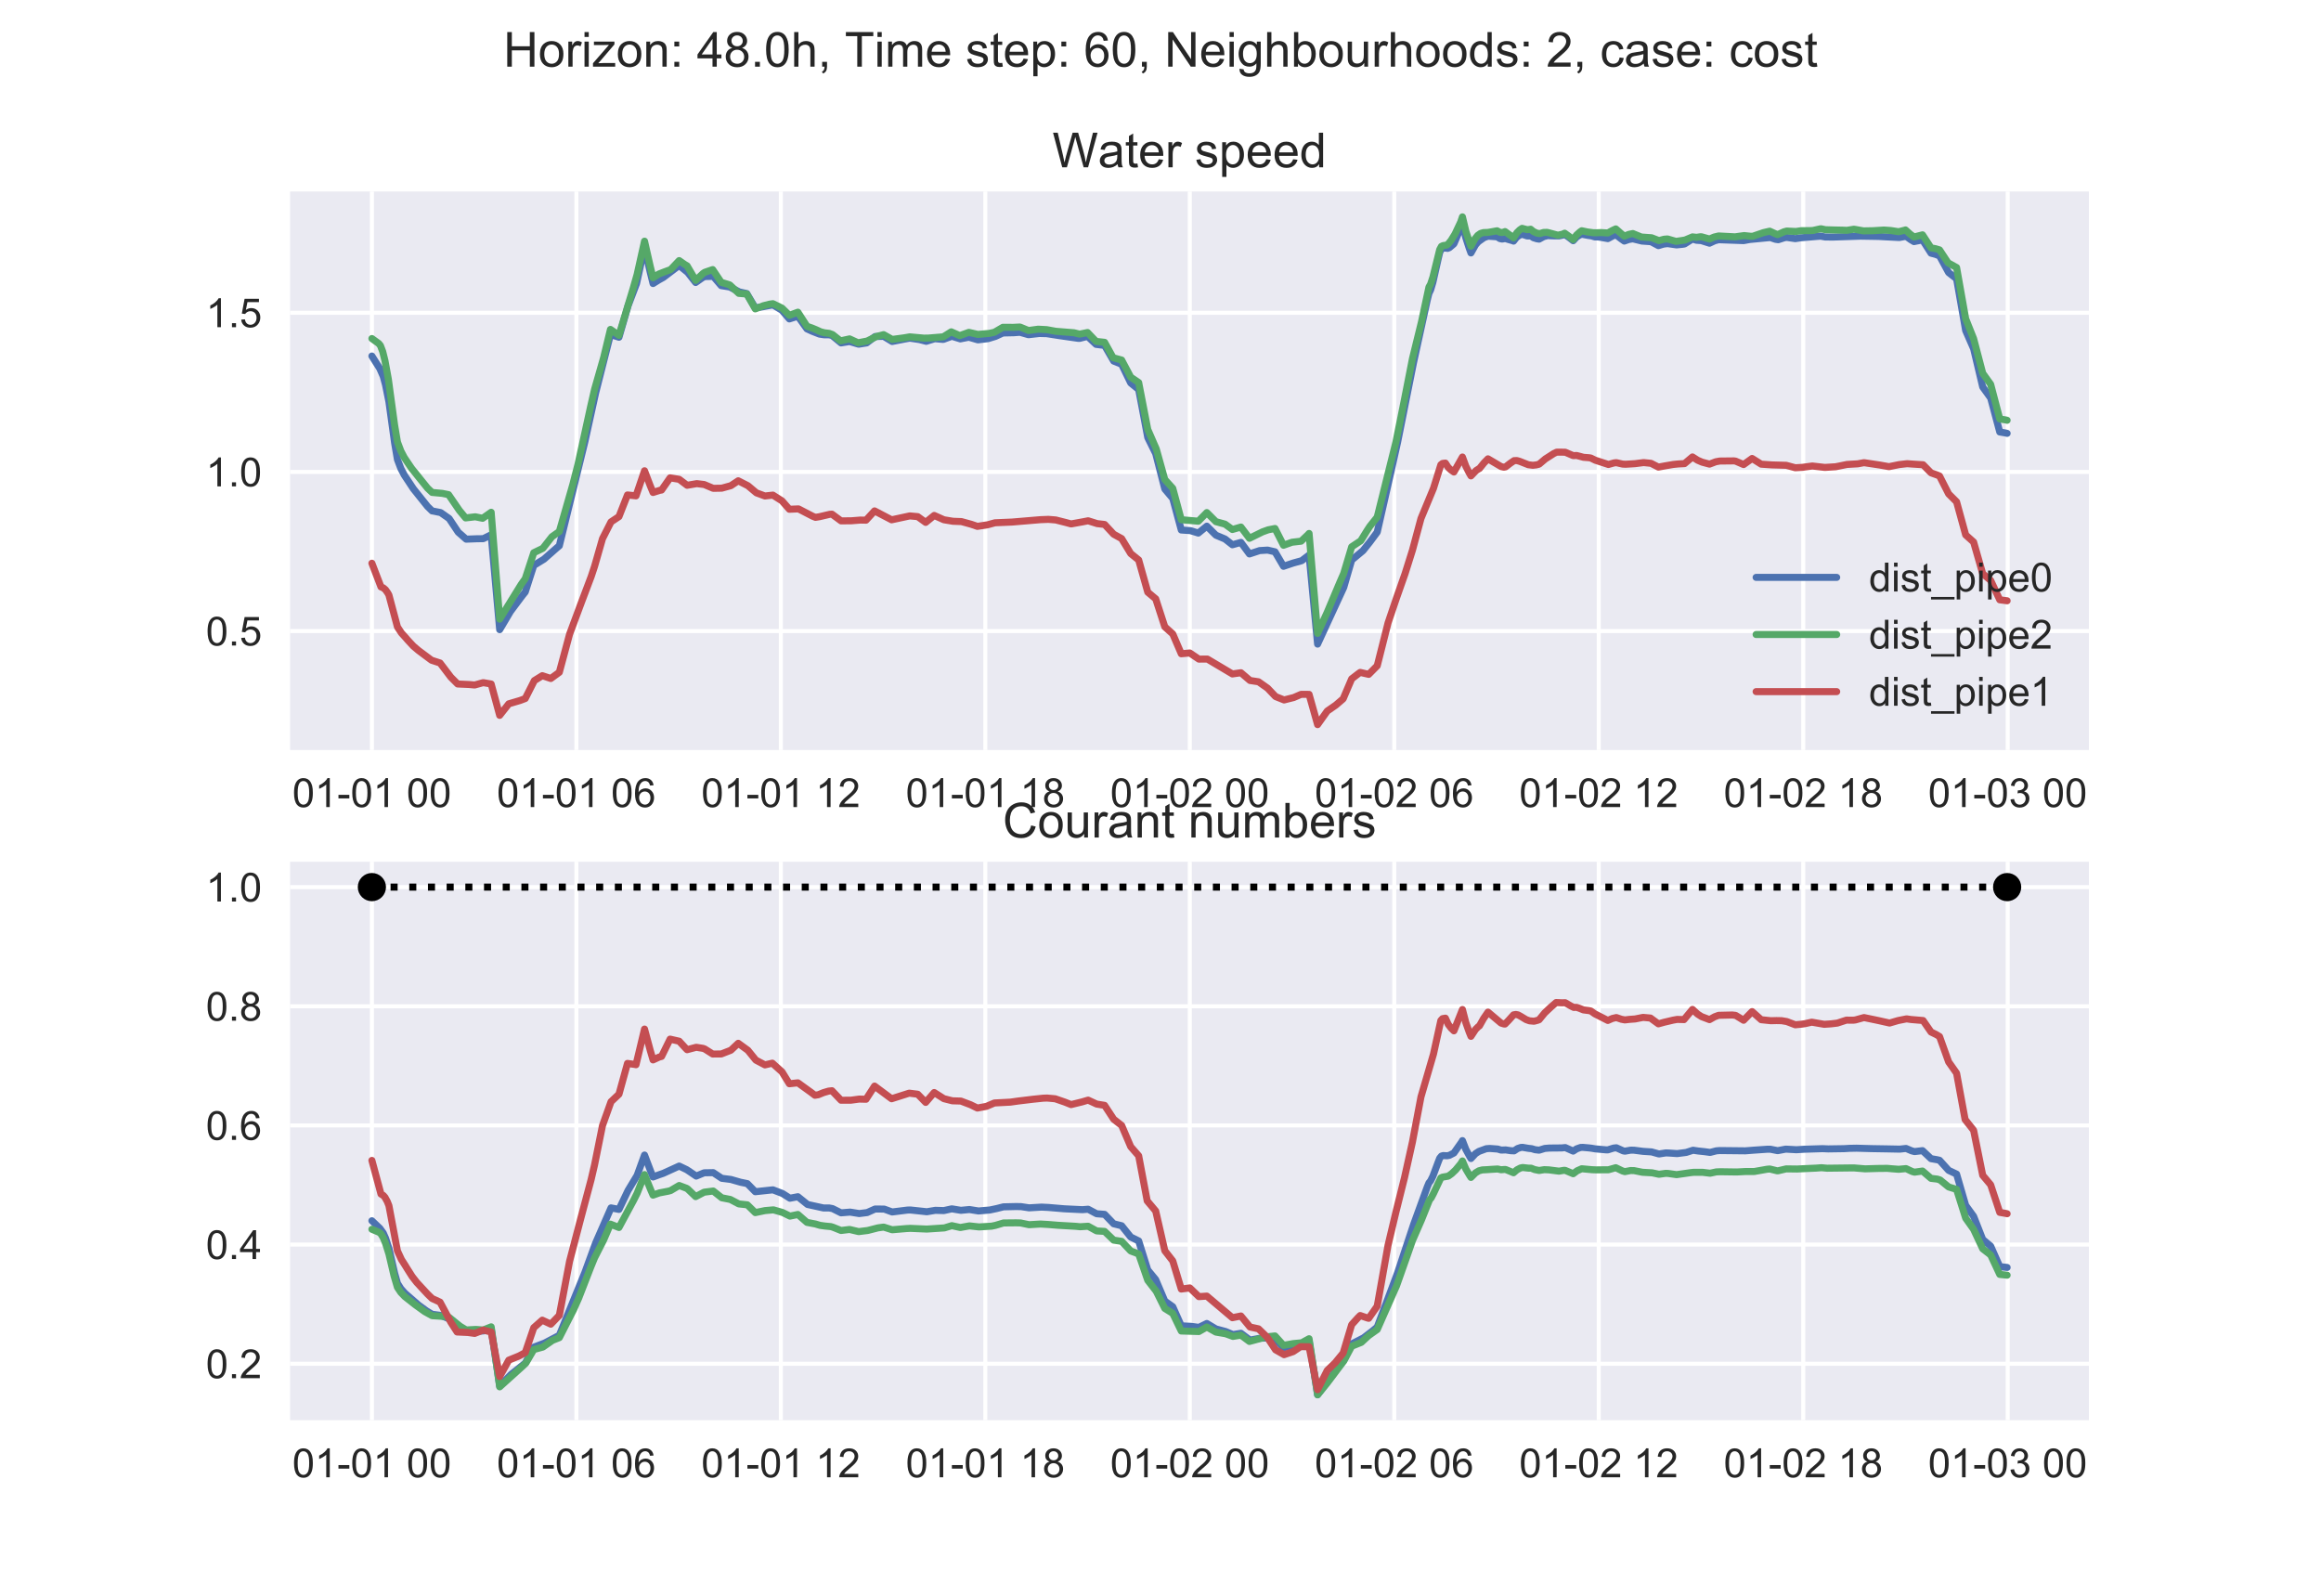 <?xml version="1.0" encoding="utf-8" standalone="no"?>
<!DOCTYPE svg PUBLIC "-//W3C//DTD SVG 1.1//EN"
  "http://www.w3.org/Graphics/SVG/1.1/DTD/svg11.dtd">
<!-- Created with matplotlib (https://matplotlib.org/) -->
<svg height="396pt" version="1.1" viewBox="0 0 576 396" width="576pt" xmlns="http://www.w3.org/2000/svg" xmlns:xlink="http://www.w3.org/1999/xlink">
 <defs>
  <style type="text/css">
*{stroke-linecap:butt;stroke-linejoin:round;}
  </style>
 </defs>
 <g id="figure_1">
  <g id="patch_1">
   <path d="M 0 396 
L 576 396 
L 576 0 
L 0 0 
z
" style="fill:#ffffff;"/>
  </g>
  <g id="axes_1">
   <g id="patch_2">
    <path d="M 72 186.12 
L 518.4 186.12 
L 518.4 47.52 
L 72 47.52 
z
" style="fill:#eaeaf2;"/>
   </g>
   <g id="matplotlib.axis_1">
    <g id="xtick_1">
     <g id="line2d_1">
      <path clip-path="url(#p67e853e68d)" d="M 92.291 186.12 
L 92.291 47.52 
" style="fill:none;stroke:#ffffff;stroke-linecap:round;"/>
     </g>
     <g id="line2d_2"/>
     <g id="text_1">
      <!-- 01-01 00 -->
      <defs>
       <path d="M 4.156 35.297 
Q 4.156 48 6.766 55.734 
Q 9.375 63.484 14.516 67.672 
Q 19.672 71.875 27.484 71.875 
Q 33.25 71.875 37.594 69.547 
Q 41.938 67.234 44.766 62.859 
Q 47.609 58.5 49.219 52.219 
Q 50.828 45.953 50.828 35.297 
Q 50.828 22.703 48.234 14.969 
Q 45.656 7.234 40.5 3 
Q 35.359 -1.219 27.484 -1.219 
Q 17.141 -1.219 11.234 6.203 
Q 4.156 15.141 4.156 35.297 
z
M 13.188 35.297 
Q 13.188 17.672 17.312 11.828 
Q 21.438 6 27.484 6 
Q 33.547 6 37.672 11.859 
Q 41.797 17.719 41.797 35.297 
Q 41.797 52.984 37.672 58.781 
Q 33.547 64.594 27.391 64.594 
Q 21.344 64.594 17.719 59.469 
Q 13.188 52.938 13.188 35.297 
z
" id="ArialMT-48"/>
       <path d="M 37.25 0 
L 28.469 0 
L 28.469 56 
Q 25.297 52.984 20.141 49.953 
Q 14.984 46.922 10.891 45.406 
L 10.891 53.906 
Q 18.266 57.375 23.781 62.297 
Q 29.297 67.234 31.594 71.875 
L 37.25 71.875 
z
" id="ArialMT-49"/>
       <path d="M 3.172 21.484 
L 3.172 30.328 
L 30.172 30.328 
L 30.172 21.484 
z
" id="ArialMT-45"/>
       <path id="ArialMT-32"/>
      </defs>
      <g style="fill:#262626;" transform="translate(72.554 200.278)scale(0.1 -0.1)">
       <use xlink:href="#ArialMT-48"/>
       <use x="55.615" xlink:href="#ArialMT-49"/>
       <use x="111.23" xlink:href="#ArialMT-45"/>
       <use x="144.531" xlink:href="#ArialMT-48"/>
       <use x="200.146" xlink:href="#ArialMT-49"/>
       <use x="255.762" xlink:href="#ArialMT-32"/>
       <use x="283.545" xlink:href="#ArialMT-48"/>
       <use x="339.16" xlink:href="#ArialMT-48"/>
      </g>
     </g>
    </g>
    <g id="xtick_2">
     <g id="line2d_3">
      <path clip-path="url(#p67e853e68d)" d="M 143.036 186.12 
L 143.036 47.52 
" style="fill:none;stroke:#ffffff;stroke-linecap:round;"/>
     </g>
     <g id="line2d_4"/>
     <g id="text_2">
      <!-- 01-01 06 -->
      <defs>
       <path d="M 49.75 54.047 
L 41.016 53.375 
Q 39.844 58.547 37.703 60.891 
Q 34.125 64.656 28.906 64.656 
Q 24.703 64.656 21.531 62.312 
Q 17.391 59.281 14.984 53.469 
Q 12.594 47.656 12.5 36.922 
Q 15.672 41.75 20.266 44.094 
Q 24.859 46.438 29.891 46.438 
Q 38.672 46.438 44.844 39.969 
Q 51.031 33.5 51.031 23.25 
Q 51.031 16.5 48.125 10.719 
Q 45.219 4.938 40.141 1.859 
Q 35.062 -1.219 28.609 -1.219 
Q 17.625 -1.219 10.688 6.859 
Q 3.766 14.938 3.766 33.5 
Q 3.766 54.25 11.422 63.672 
Q 18.109 71.875 29.438 71.875 
Q 37.891 71.875 43.281 67.141 
Q 48.688 62.406 49.75 54.047 
z
M 13.875 23.188 
Q 13.875 18.656 15.797 14.5 
Q 17.719 10.359 21.188 8.172 
Q 24.656 6 28.469 6 
Q 34.031 6 38.031 10.484 
Q 42.047 14.984 42.047 22.703 
Q 42.047 30.125 38.078 34.391 
Q 34.125 38.672 28.125 38.672 
Q 22.172 38.672 18.016 34.391 
Q 13.875 30.125 13.875 23.188 
z
" id="ArialMT-54"/>
      </defs>
      <g style="fill:#262626;" transform="translate(123.299 200.278)scale(0.1 -0.1)">
       <use xlink:href="#ArialMT-48"/>
       <use x="55.615" xlink:href="#ArialMT-49"/>
       <use x="111.23" xlink:href="#ArialMT-45"/>
       <use x="144.531" xlink:href="#ArialMT-48"/>
       <use x="200.146" xlink:href="#ArialMT-49"/>
       <use x="255.762" xlink:href="#ArialMT-32"/>
       <use x="283.545" xlink:href="#ArialMT-48"/>
       <use x="339.16" xlink:href="#ArialMT-54"/>
      </g>
     </g>
    </g>
    <g id="xtick_3">
     <g id="line2d_5">
      <path clip-path="url(#p67e853e68d)" d="M 193.781 186.12 
L 193.781 47.52 
" style="fill:none;stroke:#ffffff;stroke-linecap:round;"/>
     </g>
     <g id="line2d_6"/>
     <g id="text_3">
      <!-- 01-01 12 -->
      <defs>
       <path d="M 50.344 8.453 
L 50.344 0 
L 3.031 0 
Q 2.938 3.172 4.047 6.109 
Q 5.859 10.938 9.828 15.625 
Q 13.812 20.312 21.344 26.469 
Q 33.016 36.031 37.109 41.625 
Q 41.219 47.219 41.219 52.203 
Q 41.219 57.422 37.469 61 
Q 33.734 64.594 27.734 64.594 
Q 21.391 64.594 17.578 60.781 
Q 13.766 56.984 13.719 50.25 
L 4.688 51.172 
Q 5.609 61.281 11.656 66.578 
Q 17.719 71.875 27.938 71.875 
Q 38.234 71.875 44.234 66.156 
Q 50.25 60.453 50.25 52 
Q 50.25 47.703 48.484 43.547 
Q 46.734 39.406 42.656 34.812 
Q 38.578 30.219 29.109 22.219 
Q 21.188 15.578 18.938 13.203 
Q 16.703 10.844 15.234 8.453 
z
" id="ArialMT-50"/>
      </defs>
      <g style="fill:#262626;" transform="translate(174.044 200.278)scale(0.1 -0.1)">
       <use xlink:href="#ArialMT-48"/>
       <use x="55.615" xlink:href="#ArialMT-49"/>
       <use x="111.23" xlink:href="#ArialMT-45"/>
       <use x="144.531" xlink:href="#ArialMT-48"/>
       <use x="200.146" xlink:href="#ArialMT-49"/>
       <use x="255.762" xlink:href="#ArialMT-32"/>
       <use x="283.545" xlink:href="#ArialMT-49"/>
       <use x="339.16" xlink:href="#ArialMT-50"/>
      </g>
     </g>
    </g>
    <g id="xtick_4">
     <g id="line2d_7">
      <path clip-path="url(#p67e853e68d)" d="M 244.526 186.12 
L 244.526 47.52 
" style="fill:none;stroke:#ffffff;stroke-linecap:round;"/>
     </g>
     <g id="line2d_8"/>
     <g id="text_4">
      <!-- 01-01 18 -->
      <defs>
       <path d="M 17.672 38.812 
Q 12.203 40.828 9.562 44.531 
Q 6.938 48.25 6.938 53.422 
Q 6.938 61.234 12.547 66.547 
Q 18.172 71.875 27.484 71.875 
Q 36.859 71.875 42.578 66.422 
Q 48.297 60.984 48.297 53.172 
Q 48.297 48.188 45.672 44.5 
Q 43.062 40.828 37.75 38.812 
Q 44.344 36.672 47.781 31.875 
Q 51.219 27.094 51.219 20.453 
Q 51.219 11.281 44.719 5.031 
Q 38.234 -1.219 27.641 -1.219 
Q 17.047 -1.219 10.547 5.047 
Q 4.047 11.328 4.047 20.703 
Q 4.047 27.688 7.594 32.391 
Q 11.141 37.109 17.672 38.812 
z
M 15.922 53.719 
Q 15.922 48.641 19.188 45.406 
Q 22.469 42.188 27.688 42.188 
Q 32.766 42.188 36.016 45.375 
Q 39.266 48.578 39.266 53.219 
Q 39.266 58.062 35.906 61.359 
Q 32.562 64.656 27.594 64.656 
Q 22.562 64.656 19.234 61.422 
Q 15.922 58.203 15.922 53.719 
z
M 13.094 20.656 
Q 13.094 16.891 14.875 13.375 
Q 16.656 9.859 20.172 7.922 
Q 23.688 6 27.734 6 
Q 34.031 6 38.125 10.047 
Q 42.234 14.109 42.234 20.359 
Q 42.234 26.703 38.016 30.859 
Q 33.797 35.016 27.438 35.016 
Q 21.234 35.016 17.156 30.906 
Q 13.094 26.812 13.094 20.656 
z
" id="ArialMT-56"/>
      </defs>
      <g style="fill:#262626;" transform="translate(224.789 200.278)scale(0.1 -0.1)">
       <use xlink:href="#ArialMT-48"/>
       <use x="55.615" xlink:href="#ArialMT-49"/>
       <use x="111.23" xlink:href="#ArialMT-45"/>
       <use x="144.531" xlink:href="#ArialMT-48"/>
       <use x="200.146" xlink:href="#ArialMT-49"/>
       <use x="255.762" xlink:href="#ArialMT-32"/>
       <use x="283.545" xlink:href="#ArialMT-49"/>
       <use x="339.16" xlink:href="#ArialMT-56"/>
      </g>
     </g>
    </g>
    <g id="xtick_5">
     <g id="line2d_9">
      <path clip-path="url(#p67e853e68d)" d="M 295.27 186.12 
L 295.27 47.52 
" style="fill:none;stroke:#ffffff;stroke-linecap:round;"/>
     </g>
     <g id="line2d_10"/>
     <g id="text_5">
      <!-- 01-02 00 -->
      <g style="fill:#262626;" transform="translate(275.534 200.278)scale(0.1 -0.1)">
       <use xlink:href="#ArialMT-48"/>
       <use x="55.615" xlink:href="#ArialMT-49"/>
       <use x="111.23" xlink:href="#ArialMT-45"/>
       <use x="144.531" xlink:href="#ArialMT-48"/>
       <use x="200.146" xlink:href="#ArialMT-50"/>
       <use x="255.762" xlink:href="#ArialMT-32"/>
       <use x="283.545" xlink:href="#ArialMT-48"/>
       <use x="339.16" xlink:href="#ArialMT-48"/>
      </g>
     </g>
    </g>
    <g id="xtick_6">
     <g id="line2d_11">
      <path clip-path="url(#p67e853e68d)" d="M 346.015 186.12 
L 346.015 47.52 
" style="fill:none;stroke:#ffffff;stroke-linecap:round;"/>
     </g>
     <g id="line2d_12"/>
     <g id="text_6">
      <!-- 01-02 06 -->
      <g style="fill:#262626;" transform="translate(326.279 200.278)scale(0.1 -0.1)">
       <use xlink:href="#ArialMT-48"/>
       <use x="55.615" xlink:href="#ArialMT-49"/>
       <use x="111.23" xlink:href="#ArialMT-45"/>
       <use x="144.531" xlink:href="#ArialMT-48"/>
       <use x="200.146" xlink:href="#ArialMT-50"/>
       <use x="255.762" xlink:href="#ArialMT-32"/>
       <use x="283.545" xlink:href="#ArialMT-48"/>
       <use x="339.16" xlink:href="#ArialMT-54"/>
      </g>
     </g>
    </g>
    <g id="xtick_7">
     <g id="line2d_13">
      <path clip-path="url(#p67e853e68d)" d="M 396.76 186.12 
L 396.76 47.52 
" style="fill:none;stroke:#ffffff;stroke-linecap:round;"/>
     </g>
     <g id="line2d_14"/>
     <g id="text_7">
      <!-- 01-02 12 -->
      <g style="fill:#262626;" transform="translate(377.024 200.278)scale(0.1 -0.1)">
       <use xlink:href="#ArialMT-48"/>
       <use x="55.615" xlink:href="#ArialMT-49"/>
       <use x="111.23" xlink:href="#ArialMT-45"/>
       <use x="144.531" xlink:href="#ArialMT-48"/>
       <use x="200.146" xlink:href="#ArialMT-50"/>
       <use x="255.762" xlink:href="#ArialMT-32"/>
       <use x="283.545" xlink:href="#ArialMT-49"/>
       <use x="339.16" xlink:href="#ArialMT-50"/>
      </g>
     </g>
    </g>
    <g id="xtick_8">
     <g id="line2d_15">
      <path clip-path="url(#p67e853e68d)" d="M 447.505 186.12 
L 447.505 47.52 
" style="fill:none;stroke:#ffffff;stroke-linecap:round;"/>
     </g>
     <g id="line2d_16"/>
     <g id="text_8">
      <!-- 01-02 18 -->
      <g style="fill:#262626;" transform="translate(427.768 200.278)scale(0.1 -0.1)">
       <use xlink:href="#ArialMT-48"/>
       <use x="55.615" xlink:href="#ArialMT-49"/>
       <use x="111.23" xlink:href="#ArialMT-45"/>
       <use x="144.531" xlink:href="#ArialMT-48"/>
       <use x="200.146" xlink:href="#ArialMT-50"/>
       <use x="255.762" xlink:href="#ArialMT-32"/>
       <use x="283.545" xlink:href="#ArialMT-49"/>
       <use x="339.16" xlink:href="#ArialMT-56"/>
      </g>
     </g>
    </g>
    <g id="xtick_9">
     <g id="line2d_17">
      <path clip-path="url(#p67e853e68d)" d="M 498.25 186.12 
L 498.25 47.52 
" style="fill:none;stroke:#ffffff;stroke-linecap:round;"/>
     </g>
     <g id="line2d_18"/>
     <g id="text_9">
      <!-- 01-03 00 -->
      <defs>
       <path d="M 4.203 18.891 
L 12.984 20.062 
Q 14.5 12.594 18.141 9.297 
Q 21.781 6 27 6 
Q 33.203 6 37.469 10.297 
Q 41.75 14.594 41.75 20.953 
Q 41.75 27 37.797 30.922 
Q 33.844 34.859 27.734 34.859 
Q 25.25 34.859 21.531 33.891 
L 22.516 41.609 
Q 23.391 41.5 23.922 41.5 
Q 29.547 41.5 34.031 44.422 
Q 38.531 47.359 38.531 53.469 
Q 38.531 58.297 35.25 61.469 
Q 31.984 64.656 26.812 64.656 
Q 21.688 64.656 18.266 61.422 
Q 14.844 58.203 13.875 51.766 
L 5.078 53.328 
Q 6.688 62.156 12.391 67.016 
Q 18.109 71.875 26.609 71.875 
Q 32.469 71.875 37.391 69.359 
Q 42.328 66.844 44.938 62.5 
Q 47.562 58.156 47.562 53.266 
Q 47.562 48.641 45.062 44.828 
Q 42.578 41.016 37.703 38.766 
Q 44.047 37.312 47.562 32.688 
Q 51.078 28.078 51.078 21.141 
Q 51.078 11.766 44.234 5.25 
Q 37.406 -1.266 26.953 -1.266 
Q 17.531 -1.266 11.297 4.344 
Q 5.078 9.969 4.203 18.891 
z
" id="ArialMT-51"/>
      </defs>
      <g style="fill:#262626;" transform="translate(478.513 200.278)scale(0.1 -0.1)">
       <use xlink:href="#ArialMT-48"/>
       <use x="55.615" xlink:href="#ArialMT-49"/>
       <use x="111.23" xlink:href="#ArialMT-45"/>
       <use x="144.531" xlink:href="#ArialMT-48"/>
       <use x="200.146" xlink:href="#ArialMT-51"/>
       <use x="255.762" xlink:href="#ArialMT-32"/>
       <use x="283.545" xlink:href="#ArialMT-48"/>
       <use x="339.16" xlink:href="#ArialMT-48"/>
      </g>
     </g>
    </g>
   </g>
   <g id="matplotlib.axis_2">
    <g id="ytick_1">
     <g id="line2d_19">
      <path clip-path="url(#p67e853e68d)" d="M 72 156.609 
L 518.4 156.609 
" style="fill:none;stroke:#ffffff;stroke-linecap:round;"/>
     </g>
     <g id="line2d_20"/>
     <g id="text_10">
      <!-- 0.5 -->
      <defs>
       <path d="M 9.078 0 
L 9.078 10.016 
L 19.094 10.016 
L 19.094 0 
z
" id="ArialMT-46"/>
       <path d="M 4.156 18.75 
L 13.375 19.531 
Q 14.406 12.797 18.141 9.391 
Q 21.875 6 27.156 6 
Q 33.5 6 37.891 10.781 
Q 42.281 15.578 42.281 23.484 
Q 42.281 31 38.062 35.344 
Q 33.844 39.703 27 39.703 
Q 22.75 39.703 19.328 37.766 
Q 15.922 35.844 13.969 32.766 
L 5.719 33.844 
L 12.641 70.609 
L 48.25 70.609 
L 48.25 62.203 
L 19.672 62.203 
L 15.828 42.969 
Q 22.266 47.469 29.344 47.469 
Q 38.719 47.469 45.156 40.969 
Q 51.609 34.469 51.609 24.266 
Q 51.609 14.547 45.953 7.469 
Q 39.062 -1.219 27.156 -1.219 
Q 17.391 -1.219 11.203 4.25 
Q 5.031 9.719 4.156 18.75 
z
" id="ArialMT-53"/>
      </defs>
      <g style="fill:#262626;" transform="translate(51.1 160.188)scale(0.1 -0.1)">
       <use xlink:href="#ArialMT-48"/>
       <use x="55.615" xlink:href="#ArialMT-46"/>
       <use x="83.398" xlink:href="#ArialMT-53"/>
      </g>
     </g>
    </g>
    <g id="ytick_2">
     <g id="line2d_21">
      <path clip-path="url(#p67e853e68d)" d="M 72 117.114 
L 518.4 117.114 
" style="fill:none;stroke:#ffffff;stroke-linecap:round;"/>
     </g>
     <g id="line2d_22"/>
     <g id="text_11">
      <!-- 1.0 -->
      <g style="fill:#262626;" transform="translate(51.1 120.693)scale(0.1 -0.1)">
       <use xlink:href="#ArialMT-49"/>
       <use x="55.615" xlink:href="#ArialMT-46"/>
       <use x="83.398" xlink:href="#ArialMT-48"/>
      </g>
     </g>
    </g>
    <g id="ytick_3">
     <g id="line2d_23">
      <path clip-path="url(#p67e853e68d)" d="M 72 77.619 
L 518.4 77.619 
" style="fill:none;stroke:#ffffff;stroke-linecap:round;"/>
     </g>
     <g id="line2d_24"/>
     <g id="text_12">
      <!-- 1.5 -->
      <g style="fill:#262626;" transform="translate(51.1 81.198)scale(0.1 -0.1)">
       <use xlink:href="#ArialMT-49"/>
       <use x="55.615" xlink:href="#ArialMT-46"/>
       <use x="83.398" xlink:href="#ArialMT-53"/>
      </g>
     </g>
    </g>
   </g>
   <g id="line2d_25">
    <path clip-path="url(#p67e853e68d)" d="M 92.291 88.353 
L 94.264 91.472 
L 95.11 93.405 
L 95.674 95.503 
L 96.52 99.71 
L 97.929 109.917 
L 98.634 114.048 
L 99.48 116.267 
L 100.326 117.881 
L 102.581 121.286 
L 106.105 125.683 
L 107.232 126.786 
L 109.347 127.195 
L 111.461 128.681 
L 113.717 132.067 
L 115.69 133.797 
L 118.509 133.689 
L 119.919 133.682 
L 121.892 132.705 
L 124.006 156.255 
L 126.685 151.728 
L 129.645 147.775 
L 130.35 146.908 
L 132.464 140.321 
L 135.001 138.761 
L 138.243 135.904 
L 138.807 135.437 
L 145.15 109.595 
L 147.828 97.455 
L 151.493 83.019 
L 151.634 83.065 
L 153.608 83.684 
L 155.863 75.891 
L 157.977 70.337 
L 159.951 61.346 
L 161.36 67.52 
L 162.065 70.362 
L 163.475 69.479 
L 164.602 68.856 
L 168.549 65.871 
L 169.959 67.022 
L 170.664 67.594 
L 172.637 70.1 
L 174.328 68.911 
L 174.892 68.631 
L 177.007 68.576 
L 178.98 70.886 
L 181.094 71.221 
L 183.491 72.447 
L 185.323 72.848 
L 187.438 76.416 
L 189.27 76.129 
L 190.116 75.96 
L 191.807 75.642 
L 194.063 77 
L 195.895 79.141 
L 198.009 78.47 
L 200.265 81.608 
L 201.533 82.193 
L 203.366 82.91 
L 204.494 83.076 
L 205.621 83.076 
L 206.467 83.228 
L 208.722 85.095 
L 210.837 84.749 
L 213.092 85.412 
L 215.065 85.098 
L 217.18 83.515 
L 219.294 83.465 
L 221.408 84.742 
L 224.651 84.114 
L 225.778 83.91 
L 228.174 84.267 
L 229.866 84.701 
L 231.98 84.049 
L 234.095 84.231 
L 236.209 83.45 
L 238.323 84.099 
L 240.438 83.684 
L 242.693 84.342 
L 245.23 84.034 
L 247.063 83.474 
L 248.895 82.627 
L 251.573 82.57 
L 253.124 82.457 
L 255.238 83.063 
L 257.917 82.757 
L 259.749 82.801 
L 262.85 83.283 
L 267.502 83.952 
L 267.925 83.97 
L 269.898 83.473 
L 272.012 85.457 
L 274.127 85.721 
L 276.382 89.6 
L 278.356 90.402 
L 280.611 95.041 
L 282.584 96.645 
L 284.84 108.581 
L 286.813 112.561 
L 289.068 121.35 
L 291.042 123.685 
L 293.156 131.525 
L 295.411 131.679 
L 297.385 132.285 
L 299.499 130.567 
L 301.755 132.81 
L 304.01 133.756 
L 305.842 135.186 
L 307.957 134.603 
L 310.071 137.465 
L 312.608 136.631 
L 314.582 136.512 
L 316.414 136.935 
L 318.529 140.53 
L 320.925 139.722 
L 323.039 139.139 
L 324.731 137.858 
L 324.872 137.734 
L 326.986 159.836 
L 333.47 145.783 
L 335.444 138.986 
L 338.263 136.636 
L 339.954 134.512 
L 341.787 132.045 
L 345.452 115.927 
L 346.861 109.638 
L 348.835 99.756 
L 350.808 89.9 
L 354.191 74.49 
L 354.614 72.803 
L 355.037 71.925 
L 355.601 70.038 
L 356.869 64.428 
L 357.292 62.627 
L 357.715 61.784 
L 358.138 61.556 
L 358.843 61.572 
L 359.265 61.632 
L 359.688 61.46 
L 360.534 60.752 
L 360.816 60.503 
L 362.789 55.871 
L 362.93 55.414 
L 363.776 59.015 
L 364.622 61.618 
L 365.045 62.768 
L 366.172 60.759 
L 366.877 59.964 
L 368.287 58.968 
L 369.273 58.613 
L 371.529 58.764 
L 372.234 59.21 
L 372.797 59.326 
L 373.361 59.222 
L 373.502 59.165 
L 374.348 59.437 
L 375.476 59.757 
L 375.617 59.833 
L 376.321 58.93 
L 377.026 58.398 
L 377.731 58.126 
L 379 58.556 
L 379.704 58.549 
L 379.845 58.515 
L 380.55 58.994 
L 381.396 59.256 
L 381.96 59.344 
L 383.087 58.724 
L 384.074 58.473 
L 385.484 58.529 
L 386.893 58.544 
L 387.88 58.333 
L 388.303 58.153 
L 389.43 58.961 
L 390.417 59.727 
L 391.263 58.805 
L 391.968 58.352 
L 392.532 58.12 
L 394.082 58.419 
L 394.928 58.534 
L 395.774 58.792 
L 396.619 58.806 
L 397.042 58.863 
L 399.016 59.214 
L 400.143 58.612 
L 400.989 58.234 
L 402.258 59.224 
L 403.103 59.821 
L 404.231 59.426 
L 405.218 59.269 
L 407.473 59.82 
L 409.728 59.978 
L 411.561 60.956 
L 412.829 60.577 
L 413.816 60.454 
L 416.072 60.773 
L 417.481 60.633 
L 418.045 60.547 
L 420.018 59.307 
L 421.005 59.622 
L 421.992 59.687 
L 422.274 59.729 
L 424.247 60.352 
L 425.516 59.754 
L 426.502 59.487 
L 432.705 59.71 
L 434.255 59.428 
L 439.33 58.944 
L 440.598 59.379 
L 441.303 59.486 
L 442.854 58.989 
L 443.417 58.91 
L 445.532 59.22 
L 446.941 59.007 
L 451.452 58.628 
L 451.875 58.613 
L 453.003 58.818 
L 454.976 58.827 
L 461.742 58.602 
L 466.253 58.677 
L 467.662 58.758 
L 471.327 58.944 
L 473.019 58.631 
L 474.146 59.45 
L 474.992 59.954 
L 477.106 59.533 
L 479.221 62.83 
L 480.348 63.122 
L 481.335 63.503 
L 483.59 67.639 
L 485.564 69.18 
L 487.819 82.031 
L 489.793 86.535 
L 492.048 96.03 
L 494.021 98.765 
L 496.277 107.197 
L 497.686 107.438 
L 498.109 107.544 
L 498.109 107.544 
" style="fill:none;stroke:#4c72b0;stroke-linecap:round;stroke-width:1.75;"/>
   </g>
   <g id="line2d_26">
    <path clip-path="url(#p67e853e68d)" d="M 92.291 84.011 
L 93.982 85.241 
L 94.405 85.752 
L 94.969 87.232 
L 95.533 89.49 
L 96.379 94.11 
L 96.802 97.242 
L 97.929 105.503 
L 98.634 109.683 
L 99.48 111.924 
L 100.326 113.533 
L 102.158 116.244 
L 106.105 121.137 
L 107.232 122.2 
L 109.77 122.436 
L 111.32 122.749 
L 113.998 126.654 
L 115.549 128.525 
L 117.945 128.246 
L 119.778 128.618 
L 121.892 127.123 
L 124.006 153.645 
L 129.363 144.993 
L 130.35 143.604 
L 132.464 137.16 
L 134.719 136.068 
L 136.975 133.192 
L 138.807 131.901 
L 142.19 120.096 
L 143.459 115.14 
L 146.56 100.957 
L 147.546 96.648 
L 149.802 88.75 
L 151.493 81.749 
L 153.608 83.225 
L 157.132 71.55 
L 158.118 68.086 
L 159.951 59.851 
L 161.36 66.064 
L 162.065 68.931 
L 163.475 68.016 
L 164.884 67.466 
L 166.435 66.895 
L 168.549 64.669 
L 169.959 65.65 
L 170.523 65.976 
L 172.637 69.584 
L 174.469 67.868 
L 174.892 67.578 
L 176.866 66.898 
L 178.98 70.059 
L 181.094 70.695 
L 183.35 72.804 
L 185.323 72.96 
L 187.438 76.65 
L 189.411 75.878 
L 190.962 75.484 
L 191.807 75.364 
L 194.063 76.455 
L 195.895 78.252 
L 198.009 77.471 
L 200.265 80.965 
L 201.533 81.404 
L 202.661 81.874 
L 203.648 82.336 
L 204.634 82.589 
L 205.762 82.719 
L 206.608 83.025 
L 208.581 84.587 
L 210.837 84.094 
L 212.951 85.067 
L 215.206 84.624 
L 217.462 83.522 
L 219.294 83.046 
L 221.408 84.232 
L 224.369 83.835 
L 225.778 83.591 
L 229.302 83.909 
L 230.43 83.89 
L 234.095 83.585 
L 236.068 82.347 
L 238.182 83.288 
L 240.438 82.477 
L 242.693 82.99 
L 245.512 82.735 
L 246.781 82.453 
L 248.895 81.215 
L 251.433 81.234 
L 253.124 81.15 
L 255.238 82.019 
L 257.635 81.691 
L 259.749 81.802 
L 262.004 82.213 
L 266.515 82.572 
L 267.925 82.919 
L 269.898 82.517 
L 272.012 84.721 
L 274.127 84.95 
L 276.241 88.77 
L 278.356 89.346 
L 280.611 93.598 
L 282.584 94.93 
L 284.84 106.566 
L 286.954 111.421 
L 289.068 118.996 
L 291.042 121.177 
L 293.156 128.97 
L 297.385 129.342 
L 299.499 127.2 
L 301.755 129.454 
L 304.01 130.068 
L 305.842 131.398 
L 307.957 130.789 
L 310.071 133.583 
L 313.313 131.986 
L 314.723 131.48 
L 316.414 131.149 
L 318.529 135.31 
L 320.643 134.559 
L 322.898 134.298 
L 324.59 132.692 
L 324.872 132.379 
L 326.986 157.18 
L 329.382 151.922 
L 332.483 144.555 
L 333.47 142.292 
L 335.444 135.696 
L 337.699 134.194 
L 339.249 131.688 
L 339.954 130.612 
L 341.646 128.49 
L 341.787 128.305 
L 346.438 109.65 
L 348.553 99.079 
L 350.526 89.011 
L 352.781 79.819 
L 354.614 71.251 
L 355.037 70.496 
L 355.601 68.768 
L 356.869 63.645 
L 357.292 61.928 
L 357.715 61.145 
L 358.138 60.946 
L 358.984 60.829 
L 359.406 60.539 
L 360.111 59.66 
L 361.098 58.07 
L 362.507 55.068 
L 362.93 53.82 
L 363.776 57.382 
L 364.622 59.953 
L 365.045 61.095 
L 366.031 59.282 
L 366.736 58.41 
L 367.441 57.922 
L 368.146 57.717 
L 369.132 57.683 
L 369.555 57.631 
L 371.529 57.272 
L 372.234 57.65 
L 372.797 57.706 
L 373.361 57.54 
L 373.502 57.467 
L 374.348 58.086 
L 375.476 58.893 
L 375.617 59.033 
L 376.462 57.733 
L 377.167 57.048 
L 377.731 56.668 
L 379 56.997 
L 379.704 56.926 
L 379.845 56.879 
L 380.55 57.463 
L 381.396 57.853 
L 382.101 57.972 
L 383.087 57.683 
L 383.933 57.659 
L 384.497 57.793 
L 386.611 58.365 
L 387.739 58.125 
L 388.303 57.87 
L 389.43 58.684 
L 390.417 59.466 
L 391.263 58.307 
L 392.109 57.552 
L 392.532 57.264 
L 393.941 57.559 
L 395.351 57.748 
L 396.196 57.766 
L 397.324 57.713 
L 399.016 57.808 
L 400.143 57.196 
L 400.989 56.805 
L 402.399 58.036 
L 403.103 58.611 
L 404.231 58.16 
L 405.218 57.951 
L 407.332 58.82 
L 409.869 58.999 
L 411.702 59.709 
L 412.97 59.365 
L 413.816 59.294 
L 415.931 59.901 
L 417.34 59.698 
L 418.186 59.559 
L 420.018 58.786 
L 421.005 58.896 
L 421.992 58.755 
L 422.274 58.763 
L 424.247 59.32 
L 425.375 58.827 
L 426.502 58.555 
L 430.59 58.772 
L 432.846 58.458 
L 434.396 58.621 
L 434.96 58.637 
L 437.638 57.722 
L 439.189 57.37 
L 440.457 57.949 
L 441.162 58.223 
L 442.713 57.528 
L 443.417 57.335 
L 445.673 57.444 
L 447.082 57.243 
L 449.197 57.234 
L 449.901 57.191 
L 451.875 56.76 
L 453.003 57.004 
L 454.976 57.066 
L 457.231 57.111 
L 458.359 57.161 
L 460.05 56.887 
L 460.473 56.939 
L 462.447 57.295 
L 464.843 57.251 
L 467.521 57.085 
L 469.213 57.2 
L 471.186 57.504 
L 472.737 57.114 
L 472.878 57.058 
L 474.005 58.074 
L 474.992 58.815 
L 477.106 58.276 
L 479.221 61.513 
L 480.348 61.714 
L 481.335 62.014 
L 483.449 65.222 
L 485.564 66.39 
L 487.819 79.094 
L 489.793 84.038 
L 492.048 92.628 
L 494.021 95.37 
L 496.277 103.961 
L 497.686 104.193 
L 498.109 104.296 
L 498.109 104.296 
" style="fill:none;stroke:#55a868;stroke-linecap:round;stroke-width:1.75;"/>
   </g>
   <g id="line2d_27">
    <path clip-path="url(#p67e853e68d)" d="M 92.291 139.768 
L 94.546 145.645 
L 95.11 145.879 
L 95.674 146.361 
L 96.238 147.162 
L 96.52 147.673 
L 98.634 155.574 
L 99.621 157.073 
L 100.607 158.162 
L 101.171 158.824 
L 102.581 160.339 
L 103.849 161.413 
L 107.092 163.838 
L 109.206 164.523 
L 111.884 168.042 
L 113.576 169.738 
L 116.395 169.863 
L 117.804 169.988 
L 119.919 169.4 
L 121.892 169.742 
L 124.006 177.522 
L 126.262 174.658 
L 129.081 173.823 
L 130.35 173.346 
L 132.605 168.896 
L 134.578 167.671 
L 136.693 168.373 
L 138.807 166.832 
L 141.344 157.405 
L 144.163 149.817 
L 146.701 143.104 
L 147.546 140.559 
L 149.52 133.675 
L 151.634 129.515 
L 153.608 128.2 
L 155.722 122.823 
L 157.836 123.051 
L 159.951 116.824 
L 161.36 120.522 
L 162.065 122.211 
L 163.757 121.677 
L 164.18 121.606 
L 166.294 118.582 
L 168.549 118.943 
L 170.523 120.428 
L 172.919 120.015 
L 174.751 120.235 
L 177.007 121.184 
L 179.121 121.144 
L 181.376 120.523 
L 183.209 119.309 
L 185.605 120.532 
L 187.719 122.305 
L 189.834 123.083 
L 191.807 122.862 
L 194.063 124.294 
L 195.895 126.377 
L 198.15 126.282 
L 201.674 128.103 
L 202.379 128.385 
L 203.366 128.226 
L 205.903 127.632 
L 206.467 127.594 
L 208.722 129.257 
L 211.259 129.237 
L 213.515 129.058 
L 214.924 129.084 
L 217.039 126.784 
L 221.268 128.995 
L 225.778 128.026 
L 227.752 128.206 
L 229.725 129.633 
L 231.839 127.91 
L 234.236 128.981 
L 236.491 129.356 
L 238.605 129.434 
L 241.002 130.094 
L 242.552 130.621 
L 245.089 130.232 
L 246.922 129.731 
L 251.151 129.552 
L 258.199 128.96 
L 260.172 128.883 
L 262.004 129.031 
L 264.542 129.673 
L 265.81 130.017 
L 268.77 129.482 
L 270.039 129.235 
L 272.294 129.942 
L 274.127 130.148 
L 276.382 132.569 
L 278.356 133.657 
L 280.611 137.372 
L 282.584 138.961 
L 284.84 146.953 
L 286.813 148.61 
L 289.068 155.545 
L 291.042 157.322 
L 293.156 162.236 
L 295.27 162.039 
L 297.526 163.563 
L 299.64 163.554 
L 305.842 167.244 
L 307.957 166.943 
L 310.212 168.867 
L 312.326 169.188 
L 314.582 170.78 
L 316.555 172.856 
L 318.67 173.7 
L 321.066 173.096 
L 322.898 172.303 
L 324.872 172.318 
L 326.986 179.82 
L 329.382 176.45 
L 331.497 174.987 
L 333.329 173.414 
L 335.444 168.459 
L 337.135 167.158 
L 337.558 166.862 
L 339.672 167.346 
L 341.787 165.211 
L 344.465 154.601 
L 346.579 148.364 
L 348.694 142.352 
L 350.526 136.536 
L 352.64 128.675 
L 355.741 121.192 
L 357.574 115.327 
L 357.997 115.006 
L 358.702 114.92 
L 359.406 116.001 
L 360.111 116.649 
L 360.816 117.132 
L 362.93 113.411 
L 363.776 115.704 
L 364.622 117.373 
L 365.045 118.096 
L 366.313 116.77 
L 367.018 116.324 
L 367.159 116.262 
L 368.287 114.865 
L 369.273 113.861 
L 372.515 115.78 
L 373.22 115.936 
L 373.643 115.856 
L 374.771 114.983 
L 375.758 114.309 
L 376.462 114.292 
L 377.167 114.495 
L 379.281 115.33 
L 380.409 115.466 
L 381.255 115.37 
L 381.96 115.19 
L 383.51 113.882 
L 385.625 112.53 
L 386.329 112.199 
L 387.88 112.213 
L 388.444 112.221 
L 390.417 113.067 
L 391.263 113.031 
L 392.109 113.247 
L 392.954 113.477 
L 394.364 113.589 
L 394.787 113.662 
L 395.915 114.212 
L 399.157 115.266 
L 400.566 114.872 
L 401.13 114.813 
L 402.681 115.168 
L 403.385 115.206 
L 404.654 115.133 
L 405.782 115.06 
L 407.896 114.79 
L 409.728 114.973 
L 411.561 115.912 
L 413.252 115.6 
L 415.226 115.262 
L 416.494 115.131 
L 418.045 115.051 
L 420.018 113.391 
L 421.287 114.204 
L 422.415 114.69 
L 424.247 115.177 
L 425.798 114.591 
L 426.784 114.411 
L 430.308 114.373 
L 430.731 114.434 
L 432.705 115.285 
L 434.819 113.773 
L 437.074 115.189 
L 439.752 115.372 
L 443.276 115.468 
L 445.532 116.077 
L 447.364 115.969 
L 447.928 115.885 
L 449.76 115.638 
L 452.862 115.993 
L 455.54 115.826 
L 456.526 115.634 
L 458.359 115.257 
L 461.037 115.1 
L 462.588 114.814 
L 466.534 115.406 
L 468.79 115.807 
L 471.327 115.29 
L 473.3 115.065 
L 474.71 115.169 
L 477.247 115.33 
L 479.221 117.339 
L 480.771 117.891 
L 481.335 118.134 
L 483.59 122.559 
L 485.564 124.532 
L 487.819 132.742 
L 489.793 134.518 
L 492.048 142.368 
L 494.021 144.028 
L 496.277 148.845 
L 498.109 149.083 
L 498.109 149.083 
" style="fill:none;stroke:#c44e52;stroke-linecap:round;stroke-width:1.75;"/>
   </g>
   <g id="patch_3">
    <path d="M 72 186.12 
L 72 47.52 
" style="fill:none;"/>
   </g>
   <g id="patch_4">
    <path d="M 518.4 186.12 
L 518.4 47.52 
" style="fill:none;"/>
   </g>
   <g id="patch_5">
    <path d="M 72 186.12 
L 518.4 186.12 
" style="fill:none;"/>
   </g>
   <g id="patch_6">
    <path d="M 72 47.52 
L 518.4 47.52 
" style="fill:none;"/>
   </g>
   <g id="text_13">
    <!-- Water speed -->
    <defs>
     <path d="M 20.219 0 
L 1.219 71.578 
L 10.938 71.578 
L 21.828 24.656 
Q 23.578 17.281 24.859 10.016 
Q 27.594 21.484 28.078 23.25 
L 41.703 71.578 
L 53.125 71.578 
L 63.375 35.359 
Q 67.234 21.875 68.953 10.016 
Q 70.312 16.797 72.516 25.594 
L 83.734 71.578 
L 93.266 71.578 
L 73.641 0 
L 64.5 0 
L 49.422 54.547 
Q 47.516 61.375 47.172 62.938 
Q 46.047 58.016 45.062 54.547 
L 29.891 0 
z
" id="ArialMT-87"/>
     <path d="M 40.438 6.391 
Q 35.547 2.25 31.031 0.531 
Q 26.516 -1.172 21.344 -1.172 
Q 12.797 -1.172 8.203 3 
Q 3.609 7.172 3.609 13.672 
Q 3.609 17.484 5.344 20.625 
Q 7.078 23.781 9.891 25.688 
Q 12.703 27.594 16.219 28.562 
Q 18.797 29.25 24.031 29.891 
Q 34.672 31.156 39.703 32.906 
Q 39.75 34.719 39.75 35.203 
Q 39.75 40.578 37.25 42.781 
Q 33.891 45.75 27.25 45.75 
Q 21.047 45.75 18.094 43.578 
Q 15.141 41.406 13.719 35.891 
L 5.125 37.062 
Q 6.297 42.578 8.984 45.969 
Q 11.672 49.359 16.75 51.188 
Q 21.828 53.031 28.516 53.031 
Q 35.156 53.031 39.297 51.469 
Q 43.453 49.906 45.406 47.531 
Q 47.359 45.172 48.141 41.547 
Q 48.578 39.312 48.578 33.453 
L 48.578 21.734 
Q 48.578 9.469 49.141 6.219 
Q 49.703 2.984 51.375 0 
L 42.188 0 
Q 40.828 2.734 40.438 6.391 
z
M 39.703 26.031 
Q 34.906 24.078 25.344 22.703 
Q 19.922 21.922 17.672 20.938 
Q 15.438 19.969 14.203 18.094 
Q 12.984 16.219 12.984 13.922 
Q 12.984 10.406 15.641 8.062 
Q 18.312 5.719 23.438 5.719 
Q 28.516 5.719 32.469 7.938 
Q 36.422 10.156 38.281 14.016 
Q 39.703 17 39.703 22.797 
z
" id="ArialMT-97"/>
     <path d="M 25.781 7.859 
L 27.047 0.094 
Q 23.344 -0.688 20.406 -0.688 
Q 15.625 -0.688 12.984 0.828 
Q 10.359 2.344 9.281 4.812 
Q 8.203 7.281 8.203 15.188 
L 8.203 45.016 
L 1.766 45.016 
L 1.766 51.859 
L 8.203 51.859 
L 8.203 64.703 
L 16.938 69.969 
L 16.938 51.859 
L 25.781 51.859 
L 25.781 45.016 
L 16.938 45.016 
L 16.938 14.703 
Q 16.938 10.938 17.406 9.859 
Q 17.875 8.797 18.922 8.156 
Q 19.969 7.516 21.922 7.516 
Q 23.391 7.516 25.781 7.859 
z
" id="ArialMT-116"/>
     <path d="M 42.094 16.703 
L 51.172 15.578 
Q 49.031 7.625 43.219 3.219 
Q 37.406 -1.172 28.375 -1.172 
Q 17 -1.172 10.328 5.828 
Q 3.656 12.844 3.656 25.484 
Q 3.656 38.578 10.391 45.797 
Q 17.141 53.031 27.875 53.031 
Q 38.281 53.031 44.875 45.953 
Q 51.469 38.875 51.469 26.031 
Q 51.469 25.25 51.422 23.688 
L 12.75 23.688 
Q 13.234 15.141 17.578 10.594 
Q 21.922 6.062 28.422 6.062 
Q 33.25 6.062 36.672 8.594 
Q 40.094 11.141 42.094 16.703 
z
M 13.234 30.906 
L 42.188 30.906 
Q 41.609 37.453 38.875 40.719 
Q 34.672 45.797 27.984 45.797 
Q 21.922 45.797 17.797 41.75 
Q 13.672 37.703 13.234 30.906 
z
" id="ArialMT-101"/>
     <path d="M 6.5 0 
L 6.5 51.859 
L 14.406 51.859 
L 14.406 44 
Q 17.438 49.516 20 51.266 
Q 22.562 53.031 25.641 53.031 
Q 30.078 53.031 34.672 50.203 
L 31.641 42.047 
Q 28.422 43.953 25.203 43.953 
Q 22.312 43.953 20.016 42.219 
Q 17.719 40.484 16.75 37.406 
Q 15.281 32.719 15.281 27.156 
L 15.281 0 
z
" id="ArialMT-114"/>
     <path d="M 3.078 15.484 
L 11.766 16.844 
Q 12.5 11.625 15.844 8.844 
Q 19.188 6.062 25.203 6.062 
Q 31.25 6.062 34.172 8.516 
Q 37.109 10.984 37.109 14.312 
Q 37.109 17.281 34.516 19 
Q 32.719 20.172 25.531 21.969 
Q 15.875 24.422 12.141 26.203 
Q 8.406 27.984 6.469 31.125 
Q 4.547 34.281 4.547 38.094 
Q 4.547 41.547 6.125 44.5 
Q 7.719 47.469 10.453 49.422 
Q 12.5 50.922 16.031 51.969 
Q 19.578 53.031 23.641 53.031 
Q 29.734 53.031 34.344 51.266 
Q 38.969 49.516 41.156 46.5 
Q 43.359 43.5 44.188 38.484 
L 35.594 37.312 
Q 35.016 41.312 32.203 43.547 
Q 29.391 45.797 24.266 45.797 
Q 18.219 45.797 15.625 43.797 
Q 13.031 41.797 13.031 39.109 
Q 13.031 37.406 14.109 36.031 
Q 15.188 34.625 17.484 33.688 
Q 18.797 33.203 25.25 31.453 
Q 34.578 28.953 38.25 27.359 
Q 41.938 25.781 44.031 22.75 
Q 46.141 19.734 46.141 15.234 
Q 46.141 10.844 43.578 6.953 
Q 41.016 3.078 36.172 0.953 
Q 31.344 -1.172 25.25 -1.172 
Q 15.141 -1.172 9.844 3.031 
Q 4.547 7.234 3.078 15.484 
z
" id="ArialMT-115"/>
     <path d="M 6.594 -19.875 
L 6.594 51.859 
L 14.594 51.859 
L 14.594 45.125 
Q 17.438 49.078 21 51.047 
Q 24.562 53.031 29.641 53.031 
Q 36.281 53.031 41.359 49.609 
Q 46.438 46.188 49.016 39.953 
Q 51.609 33.734 51.609 26.312 
Q 51.609 18.359 48.75 11.984 
Q 45.906 5.609 40.453 2.219 
Q 35.016 -1.172 29 -1.172 
Q 24.609 -1.172 21.109 0.688 
Q 17.625 2.547 15.375 5.375 
L 15.375 -19.875 
z
M 14.547 25.641 
Q 14.547 15.625 18.594 10.844 
Q 22.656 6.062 28.422 6.062 
Q 34.281 6.062 38.453 11.016 
Q 42.625 15.969 42.625 26.375 
Q 42.625 36.281 38.547 41.203 
Q 34.469 46.141 28.812 46.141 
Q 23.188 46.141 18.859 40.891 
Q 14.547 35.641 14.547 25.641 
z
" id="ArialMT-112"/>
     <path d="M 40.234 0 
L 40.234 6.547 
Q 35.297 -1.172 25.734 -1.172 
Q 19.531 -1.172 14.328 2.25 
Q 9.125 5.672 6.266 11.797 
Q 3.422 17.922 3.422 25.875 
Q 3.422 33.641 6 39.969 
Q 8.594 46.297 13.766 49.656 
Q 18.953 53.031 25.344 53.031 
Q 30.031 53.031 33.688 51.047 
Q 37.359 49.078 39.656 45.906 
L 39.656 71.578 
L 48.391 71.578 
L 48.391 0 
z
M 12.453 25.875 
Q 12.453 15.922 16.641 10.984 
Q 20.844 6.062 26.562 6.062 
Q 32.328 6.062 36.344 10.766 
Q 40.375 15.484 40.375 25.141 
Q 40.375 35.797 36.266 40.766 
Q 32.172 45.75 26.172 45.75 
Q 20.312 45.75 16.375 40.969 
Q 12.453 36.188 12.453 25.875 
z
" id="ArialMT-100"/>
    </defs>
    <g style="fill:#262626;" transform="translate(261.188 41.52)scale(0.12 -0.12)">
     <use xlink:href="#ArialMT-87"/>
     <use x="94.338" xlink:href="#ArialMT-97"/>
     <use x="149.953" xlink:href="#ArialMT-116"/>
     <use x="177.736" xlink:href="#ArialMT-101"/>
     <use x="233.352" xlink:href="#ArialMT-114"/>
     <use x="266.652" xlink:href="#ArialMT-32"/>
     <use x="294.436" xlink:href="#ArialMT-115"/>
     <use x="344.436" xlink:href="#ArialMT-112"/>
     <use x="400.051" xlink:href="#ArialMT-101"/>
     <use x="455.666" xlink:href="#ArialMT-101"/>
     <use x="511.281" xlink:href="#ArialMT-100"/>
    </g>
   </g>
   <g id="legend_1">
    <g id="line2d_28">
     <path d="M 435.812 143.282 
L 455.812 143.282 
" style="fill:none;stroke:#4c72b0;stroke-linecap:round;stroke-width:1.75;"/>
    </g>
    <g id="line2d_29"/>
    <g id="text_14">
     <!-- dist_pipe0 -->
     <defs>
      <path d="M 6.641 61.469 
L 6.641 71.578 
L 15.438 71.578 
L 15.438 61.469 
z
M 6.641 0 
L 6.641 51.859 
L 15.438 51.859 
L 15.438 0 
z
" id="ArialMT-105"/>
      <path d="M -1.516 -19.875 
L -1.516 -13.531 
L 56.734 -13.531 
L 56.734 -19.875 
z
" id="ArialMT-95"/>
     </defs>
     <g style="fill:#262626;" transform="translate(463.812 146.782)scale(0.1 -0.1)">
      <use xlink:href="#ArialMT-100"/>
      <use x="55.615" xlink:href="#ArialMT-105"/>
      <use x="77.832" xlink:href="#ArialMT-115"/>
      <use x="127.832" xlink:href="#ArialMT-116"/>
      <use x="155.615" xlink:href="#ArialMT-95"/>
      <use x="211.23" xlink:href="#ArialMT-112"/>
      <use x="266.846" xlink:href="#ArialMT-105"/>
      <use x="289.062" xlink:href="#ArialMT-112"/>
      <use x="344.678" xlink:href="#ArialMT-101"/>
      <use x="400.293" xlink:href="#ArialMT-48"/>
     </g>
    </g>
    <g id="line2d_30">
     <path d="M 435.812 157.458 
L 455.812 157.458 
" style="fill:none;stroke:#55a868;stroke-linecap:round;stroke-width:1.75;"/>
    </g>
    <g id="line2d_31"/>
    <g id="text_15">
     <!-- dist_pipe2 -->
     <g style="fill:#262626;" transform="translate(463.812 160.958)scale(0.1 -0.1)">
      <use xlink:href="#ArialMT-100"/>
      <use x="55.615" xlink:href="#ArialMT-105"/>
      <use x="77.832" xlink:href="#ArialMT-115"/>
      <use x="127.832" xlink:href="#ArialMT-116"/>
      <use x="155.615" xlink:href="#ArialMT-95"/>
      <use x="211.23" xlink:href="#ArialMT-112"/>
      <use x="266.846" xlink:href="#ArialMT-105"/>
      <use x="289.062" xlink:href="#ArialMT-112"/>
      <use x="344.678" xlink:href="#ArialMT-101"/>
      <use x="400.293" xlink:href="#ArialMT-50"/>
     </g>
    </g>
    <g id="line2d_32">
     <path d="M 435.812 171.632 
L 455.812 171.632 
" style="fill:none;stroke:#c44e52;stroke-linecap:round;stroke-width:1.75;"/>
    </g>
    <g id="line2d_33"/>
    <g id="text_16">
     <!-- dist_pipe1 -->
     <g style="fill:#262626;" transform="translate(463.812 175.132)scale(0.1 -0.1)">
      <use xlink:href="#ArialMT-100"/>
      <use x="55.615" xlink:href="#ArialMT-105"/>
      <use x="77.832" xlink:href="#ArialMT-115"/>
      <use x="127.832" xlink:href="#ArialMT-116"/>
      <use x="155.615" xlink:href="#ArialMT-95"/>
      <use x="211.23" xlink:href="#ArialMT-112"/>
      <use x="266.846" xlink:href="#ArialMT-105"/>
      <use x="289.062" xlink:href="#ArialMT-112"/>
      <use x="344.678" xlink:href="#ArialMT-101"/>
      <use x="400.293" xlink:href="#ArialMT-49"/>
     </g>
    </g>
   </g>
  </g>
  <g id="axes_2">
   <g id="patch_7">
    <path d="M 72 352.44 
L 518.4 352.44 
L 518.4 213.84 
L 72 213.84 
z
" style="fill:#eaeaf2;"/>
   </g>
   <g id="matplotlib.axis_3">
    <g id="xtick_10">
     <g id="line2d_34">
      <path clip-path="url(#p0f2d3aeaa7)" d="M 92.291 352.44 
L 92.291 213.84 
" style="fill:none;stroke:#ffffff;stroke-linecap:round;"/>
     </g>
     <g id="line2d_35"/>
     <g id="text_17">
      <!-- 01-01 00 -->
      <g style="fill:#262626;" transform="translate(72.554 366.598)scale(0.1 -0.1)">
       <use xlink:href="#ArialMT-48"/>
       <use x="55.615" xlink:href="#ArialMT-49"/>
       <use x="111.23" xlink:href="#ArialMT-45"/>
       <use x="144.531" xlink:href="#ArialMT-48"/>
       <use x="200.146" xlink:href="#ArialMT-49"/>
       <use x="255.762" xlink:href="#ArialMT-32"/>
       <use x="283.545" xlink:href="#ArialMT-48"/>
       <use x="339.16" xlink:href="#ArialMT-48"/>
      </g>
     </g>
    </g>
    <g id="xtick_11">
     <g id="line2d_36">
      <path clip-path="url(#p0f2d3aeaa7)" d="M 143.036 352.44 
L 143.036 213.84 
" style="fill:none;stroke:#ffffff;stroke-linecap:round;"/>
     </g>
     <g id="line2d_37"/>
     <g id="text_18">
      <!-- 01-01 06 -->
      <g style="fill:#262626;" transform="translate(123.299 366.598)scale(0.1 -0.1)">
       <use xlink:href="#ArialMT-48"/>
       <use x="55.615" xlink:href="#ArialMT-49"/>
       <use x="111.23" xlink:href="#ArialMT-45"/>
       <use x="144.531" xlink:href="#ArialMT-48"/>
       <use x="200.146" xlink:href="#ArialMT-49"/>
       <use x="255.762" xlink:href="#ArialMT-32"/>
       <use x="283.545" xlink:href="#ArialMT-48"/>
       <use x="339.16" xlink:href="#ArialMT-54"/>
      </g>
     </g>
    </g>
    <g id="xtick_12">
     <g id="line2d_38">
      <path clip-path="url(#p0f2d3aeaa7)" d="M 193.781 352.44 
L 193.781 213.84 
" style="fill:none;stroke:#ffffff;stroke-linecap:round;"/>
     </g>
     <g id="line2d_39"/>
     <g id="text_19">
      <!-- 01-01 12 -->
      <g style="fill:#262626;" transform="translate(174.044 366.598)scale(0.1 -0.1)">
       <use xlink:href="#ArialMT-48"/>
       <use x="55.615" xlink:href="#ArialMT-49"/>
       <use x="111.23" xlink:href="#ArialMT-45"/>
       <use x="144.531" xlink:href="#ArialMT-48"/>
       <use x="200.146" xlink:href="#ArialMT-49"/>
       <use x="255.762" xlink:href="#ArialMT-32"/>
       <use x="283.545" xlink:href="#ArialMT-49"/>
       <use x="339.16" xlink:href="#ArialMT-50"/>
      </g>
     </g>
    </g>
    <g id="xtick_13">
     <g id="line2d_40">
      <path clip-path="url(#p0f2d3aeaa7)" d="M 244.526 352.44 
L 244.526 213.84 
" style="fill:none;stroke:#ffffff;stroke-linecap:round;"/>
     </g>
     <g id="line2d_41"/>
     <g id="text_20">
      <!-- 01-01 18 -->
      <g style="fill:#262626;" transform="translate(224.789 366.598)scale(0.1 -0.1)">
       <use xlink:href="#ArialMT-48"/>
       <use x="55.615" xlink:href="#ArialMT-49"/>
       <use x="111.23" xlink:href="#ArialMT-45"/>
       <use x="144.531" xlink:href="#ArialMT-48"/>
       <use x="200.146" xlink:href="#ArialMT-49"/>
       <use x="255.762" xlink:href="#ArialMT-32"/>
       <use x="283.545" xlink:href="#ArialMT-49"/>
       <use x="339.16" xlink:href="#ArialMT-56"/>
      </g>
     </g>
    </g>
    <g id="xtick_14">
     <g id="line2d_42">
      <path clip-path="url(#p0f2d3aeaa7)" d="M 295.27 352.44 
L 295.27 213.84 
" style="fill:none;stroke:#ffffff;stroke-linecap:round;"/>
     </g>
     <g id="line2d_43"/>
     <g id="text_21">
      <!-- 01-02 00 -->
      <g style="fill:#262626;" transform="translate(275.534 366.598)scale(0.1 -0.1)">
       <use xlink:href="#ArialMT-48"/>
       <use x="55.615" xlink:href="#ArialMT-49"/>
       <use x="111.23" xlink:href="#ArialMT-45"/>
       <use x="144.531" xlink:href="#ArialMT-48"/>
       <use x="200.146" xlink:href="#ArialMT-50"/>
       <use x="255.762" xlink:href="#ArialMT-32"/>
       <use x="283.545" xlink:href="#ArialMT-48"/>
       <use x="339.16" xlink:href="#ArialMT-48"/>
      </g>
     </g>
    </g>
    <g id="xtick_15">
     <g id="line2d_44">
      <path clip-path="url(#p0f2d3aeaa7)" d="M 346.015 352.44 
L 346.015 213.84 
" style="fill:none;stroke:#ffffff;stroke-linecap:round;"/>
     </g>
     <g id="line2d_45"/>
     <g id="text_22">
      <!-- 01-02 06 -->
      <g style="fill:#262626;" transform="translate(326.279 366.598)scale(0.1 -0.1)">
       <use xlink:href="#ArialMT-48"/>
       <use x="55.615" xlink:href="#ArialMT-49"/>
       <use x="111.23" xlink:href="#ArialMT-45"/>
       <use x="144.531" xlink:href="#ArialMT-48"/>
       <use x="200.146" xlink:href="#ArialMT-50"/>
       <use x="255.762" xlink:href="#ArialMT-32"/>
       <use x="283.545" xlink:href="#ArialMT-48"/>
       <use x="339.16" xlink:href="#ArialMT-54"/>
      </g>
     </g>
    </g>
    <g id="xtick_16">
     <g id="line2d_46">
      <path clip-path="url(#p0f2d3aeaa7)" d="M 396.76 352.44 
L 396.76 213.84 
" style="fill:none;stroke:#ffffff;stroke-linecap:round;"/>
     </g>
     <g id="line2d_47"/>
     <g id="text_23">
      <!-- 01-02 12 -->
      <g style="fill:#262626;" transform="translate(377.024 366.598)scale(0.1 -0.1)">
       <use xlink:href="#ArialMT-48"/>
       <use x="55.615" xlink:href="#ArialMT-49"/>
       <use x="111.23" xlink:href="#ArialMT-45"/>
       <use x="144.531" xlink:href="#ArialMT-48"/>
       <use x="200.146" xlink:href="#ArialMT-50"/>
       <use x="255.762" xlink:href="#ArialMT-32"/>
       <use x="283.545" xlink:href="#ArialMT-49"/>
       <use x="339.16" xlink:href="#ArialMT-50"/>
      </g>
     </g>
    </g>
    <g id="xtick_17">
     <g id="line2d_48">
      <path clip-path="url(#p0f2d3aeaa7)" d="M 447.505 352.44 
L 447.505 213.84 
" style="fill:none;stroke:#ffffff;stroke-linecap:round;"/>
     </g>
     <g id="line2d_49"/>
     <g id="text_24">
      <!-- 01-02 18 -->
      <g style="fill:#262626;" transform="translate(427.768 366.598)scale(0.1 -0.1)">
       <use xlink:href="#ArialMT-48"/>
       <use x="55.615" xlink:href="#ArialMT-49"/>
       <use x="111.23" xlink:href="#ArialMT-45"/>
       <use x="144.531" xlink:href="#ArialMT-48"/>
       <use x="200.146" xlink:href="#ArialMT-50"/>
       <use x="255.762" xlink:href="#ArialMT-32"/>
       <use x="283.545" xlink:href="#ArialMT-49"/>
       <use x="339.16" xlink:href="#ArialMT-56"/>
      </g>
     </g>
    </g>
    <g id="xtick_18">
     <g id="line2d_50">
      <path clip-path="url(#p0f2d3aeaa7)" d="M 498.25 352.44 
L 498.25 213.84 
" style="fill:none;stroke:#ffffff;stroke-linecap:round;"/>
     </g>
     <g id="line2d_51"/>
     <g id="text_25">
      <!-- 01-03 00 -->
      <g style="fill:#262626;" transform="translate(478.513 366.598)scale(0.1 -0.1)">
       <use xlink:href="#ArialMT-48"/>
       <use x="55.615" xlink:href="#ArialMT-49"/>
       <use x="111.23" xlink:href="#ArialMT-45"/>
       <use x="144.531" xlink:href="#ArialMT-48"/>
       <use x="200.146" xlink:href="#ArialMT-51"/>
       <use x="255.762" xlink:href="#ArialMT-32"/>
       <use x="283.545" xlink:href="#ArialMT-48"/>
       <use x="339.16" xlink:href="#ArialMT-48"/>
      </g>
     </g>
    </g>
   </g>
   <g id="matplotlib.axis_4">
    <g id="ytick_4">
     <g id="line2d_52">
      <path clip-path="url(#p0f2d3aeaa7)" d="M 72 338.427 
L 518.4 338.427 
" style="fill:none;stroke:#ffffff;stroke-linecap:round;"/>
     </g>
     <g id="line2d_53"/>
     <g id="text_26">
      <!-- 0.2 -->
      <g style="fill:#262626;" transform="translate(51.1 342.006)scale(0.1 -0.1)">
       <use xlink:href="#ArialMT-48"/>
       <use x="55.615" xlink:href="#ArialMT-46"/>
       <use x="83.398" xlink:href="#ArialMT-50"/>
      </g>
     </g>
    </g>
    <g id="ytick_5">
     <g id="line2d_54">
      <path clip-path="url(#p0f2d3aeaa7)" d="M 72 308.855 
L 518.4 308.855 
" style="fill:none;stroke:#ffffff;stroke-linecap:round;"/>
     </g>
     <g id="line2d_55"/>
     <g id="text_27">
      <!-- 0.4 -->
      <defs>
       <path d="M 32.328 0 
L 32.328 17.141 
L 1.266 17.141 
L 1.266 25.203 
L 33.938 71.578 
L 41.109 71.578 
L 41.109 25.203 
L 50.781 25.203 
L 50.781 17.141 
L 41.109 17.141 
L 41.109 0 
z
M 32.328 25.203 
L 32.328 57.469 
L 9.906 25.203 
z
" id="ArialMT-52"/>
      </defs>
      <g style="fill:#262626;" transform="translate(51.1 312.434)scale(0.1 -0.1)">
       <use xlink:href="#ArialMT-48"/>
       <use x="55.615" xlink:href="#ArialMT-46"/>
       <use x="83.398" xlink:href="#ArialMT-52"/>
      </g>
     </g>
    </g>
    <g id="ytick_6">
     <g id="line2d_56">
      <path clip-path="url(#p0f2d3aeaa7)" d="M 72 279.283 
L 518.4 279.283 
" style="fill:none;stroke:#ffffff;stroke-linecap:round;"/>
     </g>
     <g id="line2d_57"/>
     <g id="text_28">
      <!-- 0.6 -->
      <g style="fill:#262626;" transform="translate(51.1 282.862)scale(0.1 -0.1)">
       <use xlink:href="#ArialMT-48"/>
       <use x="55.615" xlink:href="#ArialMT-46"/>
       <use x="83.398" xlink:href="#ArialMT-54"/>
      </g>
     </g>
    </g>
    <g id="ytick_7">
     <g id="line2d_58">
      <path clip-path="url(#p0f2d3aeaa7)" d="M 72 249.712 
L 518.4 249.712 
" style="fill:none;stroke:#ffffff;stroke-linecap:round;"/>
     </g>
     <g id="line2d_59"/>
     <g id="text_29">
      <!-- 0.8 -->
      <g style="fill:#262626;" transform="translate(51.1 253.291)scale(0.1 -0.1)">
       <use xlink:href="#ArialMT-48"/>
       <use x="55.615" xlink:href="#ArialMT-46"/>
       <use x="83.398" xlink:href="#ArialMT-56"/>
      </g>
     </g>
    </g>
    <g id="ytick_8">
     <g id="line2d_60">
      <path clip-path="url(#p0f2d3aeaa7)" d="M 72 220.14 
L 518.4 220.14 
" style="fill:none;stroke:#ffffff;stroke-linecap:round;"/>
     </g>
     <g id="line2d_61"/>
     <g id="text_30">
      <!-- 1.0 -->
      <g style="fill:#262626;" transform="translate(51.1 223.719)scale(0.1 -0.1)">
       <use xlink:href="#ArialMT-49"/>
       <use x="55.615" xlink:href="#ArialMT-46"/>
       <use x="83.398" xlink:href="#ArialMT-48"/>
      </g>
     </g>
    </g>
   </g>
   <g id="line2d_62">
    <path clip-path="url(#p0f2d3aeaa7)" d="M 92.291 220.14 
L 498.109 220.14 
" style="fill:none;stroke:#000000;stroke-dasharray:1.75,2.888;stroke-dashoffset:0;stroke-width:1.75;"/>
    <defs>
     <path d="M 0 3.5 
C 0.928 3.5 1.819 3.131 2.475 2.475 
C 3.131 1.819 3.5 0.928 3.5 0 
C 3.5 -0.928 3.131 -1.819 2.475 -2.475 
C 1.819 -3.131 0.928 -3.5 0 -3.5 
C -0.928 -3.5 -1.819 -3.131 -2.475 -2.475 
C -3.131 -1.819 -3.5 -0.928 -3.5 0 
C -3.5 0.928 -3.131 1.819 -2.475 2.475 
C -1.819 3.131 -0.928 3.5 0 3.5 
z
" id="mb92571e95a"/>
    </defs>
    <g clip-path="url(#p0f2d3aeaa7)">
     <use x="92.291" xlink:href="#mb92571e95a" y="220.14"/>
     <use x="498.109" xlink:href="#mb92571e95a" y="220.14"/>
    </g>
   </g>
   <g id="line2d_63">
    <path clip-path="url(#p0f2d3aeaa7)" d="M 92.291 302.939 
L 94.264 304.822 
L 95.11 305.989 
L 95.674 307.256 
L 96.52 309.797 
L 97.929 315.959 
L 98.634 318.453 
L 99.48 319.793 
L 100.466 320.903 
L 103.849 323.848 
L 105.823 325.292 
L 107.232 326.145 
L 109.488 326.446 
L 111.461 327.289 
L 113.717 329.333 
L 115.69 330.378 
L 119.073 330.33 
L 120.06 330.267 
L 121.892 329.718 
L 124.006 343.938 
L 126.826 341.086 
L 129.927 338.606 
L 130.35 338.294 
L 132.464 334.317 
L 135.142 333.296 
L 138.666 331.439 
L 138.807 331.368 
L 145.15 315.765 
L 147.828 308.435 
L 151.634 299.746 
L 153.608 300.12 
L 155.863 295.414 
L 158.118 291.678 
L 159.951 286.632 
L 161.501 290.707 
L 162.065 292.076 
L 163.616 291.505 
L 164.602 291.167 
L 168.549 289.365 
L 170.382 290.24 
L 170.805 290.511 
L 172.778 291.852 
L 174.751 291.037 
L 177.007 290.998 
L 179.121 292.404 
L 181.376 292.689 
L 183.773 293.377 
L 185.464 293.721 
L 187.438 295.732 
L 191.807 295.264 
L 194.204 296.183 
L 196.036 297.348 
L 198.009 296.972 
L 200.406 298.898 
L 204.353 299.762 
L 205.762 299.763 
L 206.608 299.92 
L 208.722 300.972 
L 210.978 300.792 
L 213.233 301.153 
L 215.206 300.905 
L 217.18 300.018 
L 219.435 300.044 
L 221.408 300.759 
L 225.214 300.285 
L 225.919 300.266 
L 228.597 300.55 
L 230.007 300.704 
L 232.121 300.351 
L 234.236 300.414 
L 236.209 299.979 
L 238.464 300.351 
L 240.579 300.149 
L 242.834 300.511 
L 245.653 300.267 
L 247.345 299.908 
L 249.036 299.483 
L 252.137 299.41 
L 253.406 299.434 
L 255.379 299.732 
L 258.48 299.552 
L 260.172 299.635 
L 264.119 299.969 
L 268.629 300.189 
L 270.039 300.074 
L 272.153 301.202 
L 274.127 301.35 
L 276.382 303.692 
L 278.356 304.176 
L 280.611 306.977 
L 282.584 307.945 
L 284.84 315.152 
L 286.813 317.556 
L 289.068 322.862 
L 291.042 324.272 
L 293.156 329.006 
L 295.693 329.149 
L 297.526 329.395 
L 299.499 328.428 
L 301.755 329.782 
L 304.151 330.42 
L 305.983 331.193 
L 307.957 330.864 
L 310.212 332.56 
L 312.749 332.079 
L 314.723 332.036 
L 316.414 332.272 
L 318.529 334.443 
L 321.348 333.897 
L 323.18 333.545 
L 324.872 332.755 
L 326.986 346.1 
L 333.611 337.306 
L 335.444 333.511 
L 338.404 331.993 
L 340.659 330.261 
L 341.787 329.32 
L 345.452 319.588 
L 346.861 315.791 
L 348.835 309.824 
L 350.808 303.873 
L 354.191 294.568 
L 354.614 293.55 
L 355.037 293.02 
L 355.601 291.88 
L 356.869 288.493 
L 357.292 287.406 
L 357.715 286.897 
L 358.138 286.759 
L 359.124 286.81 
L 359.688 286.701 
L 360.816 286.124 
L 362.789 283.327 
L 362.93 283.051 
L 363.776 285.225 
L 364.763 287.03 
L 365.045 287.491 
L 366.172 286.278 
L 367.018 285.729 
L 368.851 285.059 
L 369.696 284.996 
L 371.67 285.142 
L 372.515 285.395 
L 373.22 285.377 
L 373.643 285.355 
L 374.912 285.551 
L 375.758 285.592 
L 376.603 285.02 
L 377.449 284.742 
L 377.872 284.723 
L 379.281 284.964 
L 380.127 285.059 
L 380.973 285.311 
L 381.96 285.424 
L 383.369 284.99 
L 384.497 284.896 
L 387.598 284.866 
L 388.444 284.775 
L 390.417 285.655 
L 391.263 285.098 
L 392.25 284.749 
L 392.813 284.73 
L 394.364 284.864 
L 394.928 284.934 
L 395.915 285.101 
L 398.593 285.343 
L 399.016 285.345 
L 400.425 284.908 
L 401.13 284.828 
L 402.821 285.588 
L 403.244 285.673 
L 404.654 285.424 
L 405.5 285.428 
L 407.755 285.718 
L 409.869 285.853 
L 411.702 286.364 
L 413.393 286.105 
L 414.098 286.126 
L 416.212 286.272 
L 418.468 285.983 
L 420.159 285.437 
L 421.428 285.626 
L 422.978 285.789 
L 424.388 285.983 
L 425.939 285.584 
L 426.784 285.518 
L 433.127 285.584 
L 435.242 285.42 
L 438.484 285.196 
L 439.33 285.182 
L 441.162 285.544 
L 443.135 285.167 
L 443.699 285.192 
L 445.814 285.312 
L 447.787 285.189 
L 452.298 285.046 
L 453.707 285.107 
L 457.654 285.048 
L 458.923 284.969 
L 460.755 284.932 
L 464.42 285.038 
L 468.367 285.103 
L 471.468 285.165 
L 473.019 284.993 
L 474.428 285.591 
L 475.133 285.775 
L 477.106 285.538 
L 479.221 287.529 
L 480.771 287.799 
L 481.335 287.935 
L 483.59 290.432 
L 485.564 291.363 
L 487.819 299.122 
L 489.793 301.841 
L 492.048 307.574 
L 494.021 309.226 
L 496.277 314.317 
L 498.109 314.526 
L 498.109 314.526 
" style="fill:none;stroke:#4c72b0;stroke-linecap:round;stroke-width:1.75;"/>
   </g>
   <g id="line2d_64">
    <path clip-path="url(#p0f2d3aeaa7)" d="M 92.291 305.052 
L 94.123 305.824 
L 94.546 306.202 
L 95.11 307.134 
L 95.674 308.514 
L 96.52 311.194 
L 97.788 316.599 
L 98.634 319.468 
L 99.48 320.726 
L 100.466 321.754 
L 103.004 323.752 
L 105.4 325.48 
L 107.232 326.497 
L 110.334 326.694 
L 111.461 326.926 
L 114.139 329.094 
L 115.69 330.036 
L 118.086 329.909 
L 119.919 330.046 
L 121.892 329.262 
L 124.006 344.155 
L 129.645 339.07 
L 130.491 338.269 
L 132.464 334.897 
L 134.719 334.285 
L 137.116 332.616 
L 138.807 331.945 
L 142.331 325.026 
L 143.6 322.183 
L 146.56 314.567 
L 147.546 312.148 
L 149.802 307.713 
L 151.493 303.781 
L 153.608 304.61 
L 157.273 297.802 
L 158.118 296.109 
L 159.951 291.484 
L 161.501 295.298 
L 162.065 296.583 
L 163.616 296.032 
L 165.871 295.596 
L 166.435 295.44 
L 168.549 294.19 
L 170.382 294.879 
L 170.664 295.057 
L 172.637 296.95 
L 174.751 295.847 
L 177.007 295.563 
L 179.121 297.238 
L 181.235 297.652 
L 183.35 298.758 
L 185.464 298.984 
L 187.438 300.918 
L 189.834 300.418 
L 191.948 300.232 
L 194.204 300.886 
L 196.036 301.787 
L 198.009 301.379 
L 200.265 303.341 
L 202.379 303.745 
L 203.507 304.081 
L 204.775 304.255 
L 206.185 304.387 
L 206.749 304.56 
L 208.722 305.354 
L 210.837 305.098 
L 213.092 305.632 
L 215.347 305.353 
L 217.885 304.703 
L 219.294 304.51 
L 221.408 305.176 
L 224.932 304.875 
L 225.919 304.825 
L 230.007 305.001 
L 234.377 304.713 
L 236.209 304.153 
L 238.323 304.614 
L 240.579 304.211 
L 242.975 304.47 
L 246.076 304.28 
L 247.063 304.077 
L 249.036 303.485 
L 252.137 303.455 
L 253.265 303.481 
L 255.379 303.919 
L 258.199 303.752 
L 260.172 303.865 
L 262.568 304.061 
L 266.938 304.313 
L 268.066 304.423 
L 270.039 304.297 
L 272.153 305.46 
L 274.127 305.579 
L 276.382 307.746 
L 278.356 308.047 
L 280.611 310.435 
L 282.584 311.183 
L 284.84 317.717 
L 286.954 320.444 
L 289.068 324.697 
L 291.042 325.922 
L 293.156 330.298 
L 297.526 330.427 
L 299.499 329.304 
L 301.755 330.57 
L 304.151 330.973 
L 305.983 331.639 
L 307.957 331.32 
L 310.071 332.889 
L 314.018 331.825 
L 315.146 331.659 
L 316.414 331.522 
L 318.529 333.859 
L 320.925 333.423 
L 323.039 333.222 
L 324.872 332.213 
L 326.986 346.14 
L 329.382 343.187 
L 332.624 338.881 
L 333.47 337.78 
L 335.444 334.075 
L 337.84 333.113 
L 339.531 331.543 
L 339.954 331.221 
L 341.787 329.925 
L 346.579 319.072 
L 348.694 313.09 
L 350.526 307.859 
L 352.781 302.697 
L 354.755 297.773 
L 355.178 297.262 
L 355.741 296.192 
L 357.574 292.309 
L 357.997 292.115 
L 359.406 291.87 
L 360.252 291.262 
L 361.239 290.327 
L 362.507 288.798 
L 362.93 288.097 
L 363.776 290.098 
L 364.763 291.756 
L 365.045 292.183 
L 366.172 291.049 
L 367.018 290.54 
L 367.864 290.318 
L 368.992 290.262 
L 369.978 290.192 
L 371.67 290.092 
L 372.515 290.28 
L 373.22 290.221 
L 373.643 290.214 
L 375.617 291.025 
L 376.462 290.295 
L 377.308 289.852 
L 377.872 289.724 
L 379.281 289.883 
L 379.986 289.893 
L 380.832 290.233 
L 381.96 290.462 
L 383.228 290.257 
L 384.356 290.304 
L 386.893 290.63 
L 388.162 290.413 
L 388.444 290.438 
L 390.417 291.268 
L 391.404 290.533 
L 392.532 290.032 
L 394.364 290.201 
L 395.069 290.268 
L 396.196 290.313 
L 397.606 290.294 
L 399.157 290.285 
L 400.848 289.813 
L 400.989 289.774 
L 402.681 290.591 
L 403.244 290.748 
L 404.654 290.477 
L 405.5 290.488 
L 407.614 290.91 
L 410.01 291.042 
L 411.702 291.404 
L 413.393 291.17 
L 413.957 291.197 
L 416.072 291.496 
L 419.595 290.994 
L 420.3 290.918 
L 421.569 290.918 
L 422.556 290.92 
L 424.388 291.144 
L 425.939 290.813 
L 426.925 290.775 
L 431.013 290.834 
L 433.268 290.715 
L 435.383 290.712 
L 438.484 290.16 
L 439.189 290.091 
L 441.021 290.538 
L 441.303 290.529 
L 443.276 290.064 
L 445.955 290.099 
L 447.928 290.001 
L 450.747 289.875 
L 452.016 289.773 
L 453.425 289.9 
L 460.05 289.82 
L 460.614 289.868 
L 462.87 290.054 
L 465.971 289.96 
L 468.367 289.934 
L 469.636 290.046 
L 471.186 290.166 
L 473.019 289.996 
L 474.569 290.727 
L 475.133 290.883 
L 477.106 290.6 
L 479.221 292.417 
L 480.771 292.599 
L 481.476 292.822 
L 483.59 294.549 
L 485.564 295.156 
L 487.819 302.29 
L 489.793 305.066 
L 492.048 309.89 
L 494.021 311.43 
L 496.277 316.254 
L 498.109 316.442 
L 498.109 316.442 
" style="fill:none;stroke:#55a868;stroke-linecap:round;stroke-width:1.75;"/>
   </g>
   <g id="line2d_65">
    <path clip-path="url(#p0f2d3aeaa7)" d="M 92.291 287.964 
L 94.546 296.313 
L 95.11 296.647 
L 95.533 297.119 
L 96.097 298.142 
L 96.52 299.195 
L 98.634 310.419 
L 99.621 312.549 
L 100.607 314.096 
L 101.03 314.792 
L 102.299 316.792 
L 103.427 318.236 
L 106.105 321.131 
L 107.232 322.224 
L 109.206 323.132 
L 111.884 328.131 
L 113.435 330.54 
L 116.113 330.666 
L 117.804 330.896 
L 119.919 330.061 
L 121.892 330.547 
L 124.006 341.599 
L 126.262 337.53 
L 128.799 336.498 
L 130.35 335.667 
L 132.464 329.476 
L 134.578 327.605 
L 136.693 328.602 
L 138.807 326.413 
L 141.344 313.021 
L 144.163 302.241 
L 146.701 292.704 
L 147.546 289.088 
L 149.52 279.309 
L 151.634 273.399 
L 153.608 271.531 
L 155.722 263.892 
L 157.554 264.155 
L 157.836 264.216 
L 159.951 255.37 
L 161.36 260.623 
L 162.065 263.022 
L 163.616 262.307 
L 164.18 262.163 
L 166.294 257.867 
L 168.549 258.38 
L 170.241 260.211 
L 170.523 260.489 
L 172.778 259.89 
L 174.469 260.156 
L 174.892 260.309 
L 176.866 261.559 
L 178.98 261.555 
L 181.376 260.624 
L 183.209 258.899 
L 185.605 260.637 
L 187.579 263.074 
L 189.834 264.261 
L 191.666 263.828 
L 194.063 265.982 
L 195.895 268.94 
L 198.009 268.709 
L 201.251 271.052 
L 202.238 271.799 
L 203.084 271.663 
L 204.353 271.141 
L 205.621 270.769 
L 206.467 270.67 
L 208.722 273.032 
L 211.119 273.029 
L 213.233 272.744 
L 214.924 272.787 
L 217.039 269.518 
L 220.563 272.143 
L 221.268 272.66 
L 225.637 271.272 
L 227.752 271.539 
L 229.725 273.566 
L 231.839 271.118 
L 234.236 272.641 
L 236.35 273.174 
L 238.464 273.236 
L 240.861 274.144 
L 242.552 274.969 
L 244.808 274.548 
L 246.781 273.71 
L 250.728 273.503 
L 252.701 273.226 
L 256.366 272.784 
L 258.903 272.521 
L 259.89 272.489 
L 261.863 272.668 
L 264.26 273.494 
L 265.81 274.112 
L 268.488 273.456 
L 270.039 273.001 
L 272.153 273.981 
L 274.127 274.299 
L 276.382 277.738 
L 278.356 279.283 
L 280.611 284.56 
L 282.584 286.818 
L 284.699 298.005 
L 286.813 300.525 
L 289.068 310.378 
L 291.042 312.903 
L 293.156 319.883 
L 295.27 319.604 
L 297.526 321.769 
L 299.499 321.635 
L 305.842 326.997 
L 307.957 326.57 
L 310.212 329.304 
L 312.326 329.76 
L 314.441 331.801 
L 316.555 334.971 
L 318.67 336.17 
L 320.925 335.409 
L 322.757 334.184 
L 324.872 334.206 
L 326.986 344.864 
L 329.382 340.077 
L 331.356 338.172 
L 333.329 335.763 
L 335.444 328.724 
L 336.994 327.018 
L 337.558 326.455 
L 339.39 327.077 
L 339.672 327.143 
L 341.646 324.325 
L 341.787 324.11 
L 344.465 309.036 
L 346.438 300.716 
L 348.553 292.244 
L 350.526 283.374 
L 352.64 272.205 
L 355.741 261.575 
L 357.574 253.243 
L 357.997 252.786 
L 358.561 252.686 
L 358.702 252.665 
L 359.406 254.201 
L 360.111 255.121 
L 360.816 255.806 
L 362.93 250.52 
L 363.776 253.779 
L 364.622 256.149 
L 365.045 257.177 
L 366.172 255.46 
L 366.877 254.76 
L 367.159 254.57 
L 368.146 252.808 
L 369.273 251.16 
L 372.515 253.887 
L 373.22 254.107 
L 373.502 254.119 
L 374.348 253.251 
L 375.617 251.84 
L 376.18 251.742 
L 376.744 251.853 
L 377.449 252.243 
L 378.718 253.013 
L 379.563 253.319 
L 380.691 253.426 
L 381.537 253.209 
L 381.96 253.048 
L 383.369 251.336 
L 384.92 249.879 
L 386.188 248.783 
L 387.598 248.849 
L 388.444 248.831 
L 389.853 249.65 
L 390.558 249.997 
L 391.263 249.981 
L 391.968 250.217 
L 392.954 250.614 
L 394.223 250.776 
L 394.787 250.877 
L 395.774 251.582 
L 399.016 253.232 
L 400.143 252.738 
L 401.13 252.512 
L 402.399 252.943 
L 403.244 253.101 
L 404.372 252.966 
L 405.782 252.863 
L 407.755 252.471 
L 409.587 252.634 
L 411.561 254.074 
L 412.97 253.683 
L 415.226 253.151 
L 416.212 252.976 
L 417.763 253.012 
L 417.904 253.03 
L 420.018 250.492 
L 421.287 251.647 
L 422.274 252.28 
L 424.247 253.029 
L 425.516 252.322 
L 426.502 251.957 
L 429.885 251.877 
L 430.731 251.974 
L 432.705 253.183 
L 434.678 251.17 
L 434.819 251.034 
L 437.074 253.047 
L 439.471 253.296 
L 440.88 253.261 
L 442.149 253.29 
L 443.417 253.503 
L 445.532 254.308 
L 447.082 254.157 
L 447.928 254.036 
L 449.62 253.656 
L 452.721 254.191 
L 454.412 254.074 
L 455.963 253.889 
L 458.218 253.151 
L 459.909 253.17 
L 460.473 253.1 
L 462.588 252.514 
L 466.112 253.244 
L 468.931 253.875 
L 471.045 253.256 
L 473.16 252.837 
L 474.287 253 
L 477.247 253.248 
L 479.221 256.1 
L 480.489 256.719 
L 481.335 257.23 
L 483.59 263.517 
L 485.564 266.32 
L 487.678 277.815 
L 489.652 280.313 
L 489.793 280.506 
L 492.048 291.659 
L 494.021 294.017 
L 496.277 300.859 
L 497.827 301.129 
L 498.109 301.198 
L 498.109 301.198 
" style="fill:none;stroke:#c44e52;stroke-linecap:round;stroke-width:1.75;"/>
   </g>
   <g id="patch_8">
    <path d="M 72 352.44 
L 72 213.84 
" style="fill:none;"/>
   </g>
   <g id="patch_9">
    <path d="M 518.4 352.44 
L 518.4 213.84 
" style="fill:none;"/>
   </g>
   <g id="patch_10">
    <path d="M 72 352.44 
L 518.4 352.44 
" style="fill:none;"/>
   </g>
   <g id="patch_11">
    <path d="M 72 213.84 
L 518.4 213.84 
" style="fill:none;"/>
   </g>
   <g id="text_31">
    <!-- Courant numbers -->
    <defs>
     <path d="M 58.797 25.094 
L 68.266 22.703 
Q 65.281 11.031 57.547 4.906 
Q 49.812 -1.219 38.625 -1.219 
Q 27.047 -1.219 19.797 3.484 
Q 12.547 8.203 8.766 17.141 
Q 4.984 26.078 4.984 36.328 
Q 4.984 47.516 9.25 55.828 
Q 13.531 64.156 21.406 68.469 
Q 29.297 72.797 38.766 72.797 
Q 49.516 72.797 56.828 67.328 
Q 64.156 61.859 67.047 51.953 
L 57.719 49.75 
Q 55.219 57.562 50.484 61.125 
Q 45.75 64.703 38.578 64.703 
Q 30.328 64.703 24.781 60.734 
Q 19.234 56.781 16.984 50.109 
Q 14.75 43.453 14.75 36.375 
Q 14.75 27.25 17.406 20.438 
Q 20.062 13.625 25.672 10.25 
Q 31.297 6.891 37.844 6.891 
Q 45.797 6.891 51.312 11.469 
Q 56.844 16.062 58.797 25.094 
z
" id="ArialMT-67"/>
     <path d="M 3.328 25.922 
Q 3.328 40.328 11.328 47.266 
Q 18.016 53.031 27.641 53.031 
Q 38.328 53.031 45.109 46.016 
Q 51.906 39.016 51.906 26.656 
Q 51.906 16.656 48.906 10.906 
Q 45.906 5.172 40.156 2 
Q 34.422 -1.172 27.641 -1.172 
Q 16.75 -1.172 10.031 5.812 
Q 3.328 12.797 3.328 25.922 
z
M 12.359 25.922 
Q 12.359 15.969 16.703 11.016 
Q 21.047 6.062 27.641 6.062 
Q 34.188 6.062 38.531 11.031 
Q 42.875 16.016 42.875 26.219 
Q 42.875 35.844 38.5 40.797 
Q 34.125 45.75 27.641 45.75 
Q 21.047 45.75 16.703 40.812 
Q 12.359 35.891 12.359 25.922 
z
" id="ArialMT-111"/>
     <path d="M 40.578 0 
L 40.578 7.625 
Q 34.516 -1.172 24.125 -1.172 
Q 19.531 -1.172 15.547 0.578 
Q 11.578 2.344 9.641 5 
Q 7.719 7.672 6.938 11.531 
Q 6.391 14.109 6.391 19.734 
L 6.391 51.859 
L 15.188 51.859 
L 15.188 23.094 
Q 15.188 16.219 15.719 13.812 
Q 16.547 10.359 19.234 8.375 
Q 21.922 6.391 25.875 6.391 
Q 29.828 6.391 33.297 8.422 
Q 36.766 10.453 38.203 13.938 
Q 39.656 17.438 39.656 24.078 
L 39.656 51.859 
L 48.438 51.859 
L 48.438 0 
z
" id="ArialMT-117"/>
     <path d="M 6.594 0 
L 6.594 51.859 
L 14.5 51.859 
L 14.5 44.484 
Q 20.219 53.031 31 53.031 
Q 35.688 53.031 39.625 51.344 
Q 43.562 49.656 45.516 46.922 
Q 47.469 44.188 48.25 40.438 
Q 48.734 37.984 48.734 31.891 
L 48.734 0 
L 39.938 0 
L 39.938 31.547 
Q 39.938 36.922 38.906 39.578 
Q 37.891 42.234 35.281 43.812 
Q 32.672 45.406 29.156 45.406 
Q 23.531 45.406 19.453 41.844 
Q 15.375 38.281 15.375 28.328 
L 15.375 0 
z
" id="ArialMT-110"/>
     <path d="M 6.594 0 
L 6.594 51.859 
L 14.453 51.859 
L 14.453 44.578 
Q 16.891 48.391 20.938 50.703 
Q 25 53.031 30.172 53.031 
Q 35.938 53.031 39.625 50.641 
Q 43.312 48.25 44.828 43.953 
Q 50.984 53.031 60.844 53.031 
Q 68.562 53.031 72.703 48.75 
Q 76.859 44.484 76.859 35.594 
L 76.859 0 
L 68.109 0 
L 68.109 32.672 
Q 68.109 37.938 67.25 40.25 
Q 66.406 42.578 64.156 43.984 
Q 61.922 45.406 58.891 45.406 
Q 53.422 45.406 49.797 41.766 
Q 46.188 38.141 46.188 30.125 
L 46.188 0 
L 37.406 0 
L 37.406 33.688 
Q 37.406 39.547 35.25 42.469 
Q 33.109 45.406 28.219 45.406 
Q 24.516 45.406 21.359 43.453 
Q 18.219 41.5 16.797 37.734 
Q 15.375 33.984 15.375 26.906 
L 15.375 0 
z
" id="ArialMT-109"/>
     <path d="M 14.703 0 
L 6.547 0 
L 6.547 71.578 
L 15.328 71.578 
L 15.328 46.047 
Q 20.906 53.031 29.547 53.031 
Q 34.328 53.031 38.594 51.094 
Q 42.875 49.172 45.625 45.672 
Q 48.391 42.188 49.953 37.25 
Q 51.516 32.328 51.516 26.703 
Q 51.516 13.375 44.922 6.094 
Q 38.328 -1.172 29.109 -1.172 
Q 19.922 -1.172 14.703 6.5 
z
M 14.594 26.312 
Q 14.594 17 17.141 12.844 
Q 21.297 6.062 28.375 6.062 
Q 34.125 6.062 38.328 11.062 
Q 42.531 16.062 42.531 25.984 
Q 42.531 36.141 38.5 40.969 
Q 34.469 45.797 28.766 45.797 
Q 23 45.797 18.797 40.797 
Q 14.594 35.797 14.594 26.312 
z
" id="ArialMT-98"/>
    </defs>
    <g style="fill:#262626;" transform="translate(248.847 207.84)scale(0.12 -0.12)">
     <use xlink:href="#ArialMT-67"/>
     <use x="72.217" xlink:href="#ArialMT-111"/>
     <use x="127.832" xlink:href="#ArialMT-117"/>
     <use x="183.447" xlink:href="#ArialMT-114"/>
     <use x="216.748" xlink:href="#ArialMT-97"/>
     <use x="272.363" xlink:href="#ArialMT-110"/>
     <use x="327.979" xlink:href="#ArialMT-116"/>
     <use x="355.762" xlink:href="#ArialMT-32"/>
     <use x="383.545" xlink:href="#ArialMT-110"/>
     <use x="439.16" xlink:href="#ArialMT-117"/>
     <use x="494.775" xlink:href="#ArialMT-109"/>
     <use x="578.076" xlink:href="#ArialMT-98"/>
     <use x="633.691" xlink:href="#ArialMT-101"/>
     <use x="689.307" xlink:href="#ArialMT-114"/>
     <use x="722.607" xlink:href="#ArialMT-115"/>
    </g>
   </g>
  </g>
  <g id="text_32">
   <!-- Horizon: 48.0h, Time step: 60, Neighbourhoods: 2, case: cost -->
   <defs>
    <path d="M 8.016 0 
L 8.016 71.578 
L 17.484 71.578 
L 17.484 42.188 
L 54.688 42.188 
L 54.688 71.578 
L 64.156 71.578 
L 64.156 0 
L 54.688 0 
L 54.688 33.734 
L 17.484 33.734 
L 17.484 0 
z
" id="ArialMT-72"/>
    <path d="M 1.953 0 
L 1.953 7.125 
L 34.969 45.016 
Q 29.344 44.734 25.047 44.734 
L 3.906 44.734 
L 3.906 51.859 
L 46.297 51.859 
L 46.297 46.047 
L 18.219 13.141 
L 12.797 7.125 
Q 18.703 7.562 23.875 7.562 
L 47.859 7.562 
L 47.859 0 
z
" id="ArialMT-122"/>
    <path d="M 9.031 41.844 
L 9.031 51.859 
L 19.047 51.859 
L 19.047 41.844 
z
M 9.031 0 
L 9.031 10.016 
L 19.047 10.016 
L 19.047 0 
z
" id="ArialMT-58"/>
    <path d="M 6.594 0 
L 6.594 71.578 
L 15.375 71.578 
L 15.375 45.906 
Q 21.531 53.031 30.906 53.031 
Q 36.672 53.031 40.922 50.75 
Q 45.172 48.484 47 44.484 
Q 48.828 40.484 48.828 32.859 
L 48.828 0 
L 40.047 0 
L 40.047 32.859 
Q 40.047 39.453 37.188 42.453 
Q 34.328 45.453 29.109 45.453 
Q 25.203 45.453 21.75 43.422 
Q 18.312 41.406 16.844 37.938 
Q 15.375 34.469 15.375 28.375 
L 15.375 0 
z
" id="ArialMT-104"/>
    <path d="M 8.891 0 
L 8.891 10.016 
L 18.891 10.016 
L 18.891 0 
Q 18.891 -5.516 16.938 -8.906 
Q 14.984 -12.312 10.75 -14.156 
L 8.297 -10.406 
Q 11.078 -9.188 12.391 -6.812 
Q 13.719 -4.438 13.875 0 
z
" id="ArialMT-44"/>
    <path d="M 25.922 0 
L 25.922 63.141 
L 2.344 63.141 
L 2.344 71.578 
L 59.078 71.578 
L 59.078 63.141 
L 35.406 63.141 
L 35.406 0 
z
" id="ArialMT-84"/>
    <path d="M 7.625 0 
L 7.625 71.578 
L 17.328 71.578 
L 54.938 15.375 
L 54.938 71.578 
L 64.016 71.578 
L 64.016 0 
L 54.297 0 
L 16.703 56.25 
L 16.703 0 
z
" id="ArialMT-78"/>
    <path d="M 4.984 -4.297 
L 13.531 -5.562 
Q 14.062 -9.516 16.5 -11.328 
Q 19.781 -13.766 25.438 -13.766 
Q 31.547 -13.766 34.859 -11.328 
Q 38.188 -8.891 39.359 -4.5 
Q 40.047 -1.812 39.984 6.781 
Q 34.234 0 25.641 0 
Q 14.938 0 9.078 7.719 
Q 3.219 15.438 3.219 26.219 
Q 3.219 33.641 5.906 39.906 
Q 8.594 46.188 13.688 49.609 
Q 18.797 53.031 25.688 53.031 
Q 34.859 53.031 40.828 45.609 
L 40.828 51.859 
L 48.922 51.859 
L 48.922 7.031 
Q 48.922 -5.078 46.453 -10.125 
Q 44 -15.188 38.641 -18.109 
Q 33.297 -21.047 25.484 -21.047 
Q 16.219 -21.047 10.5 -16.875 
Q 4.781 -12.703 4.984 -4.297 
z
M 12.25 26.859 
Q 12.25 16.656 16.297 11.969 
Q 20.359 7.281 26.469 7.281 
Q 32.516 7.281 36.609 11.938 
Q 40.719 16.609 40.719 26.562 
Q 40.719 36.078 36.5 40.906 
Q 32.281 45.75 26.312 45.75 
Q 20.453 45.75 16.344 40.984 
Q 12.25 36.234 12.25 26.859 
z
" id="ArialMT-103"/>
    <path d="M 40.438 19 
L 49.078 17.875 
Q 47.656 8.938 41.812 3.875 
Q 35.984 -1.172 27.484 -1.172 
Q 16.844 -1.172 10.375 5.781 
Q 3.906 12.75 3.906 25.734 
Q 3.906 34.125 6.688 40.422 
Q 9.469 46.734 15.156 49.875 
Q 20.844 53.031 27.547 53.031 
Q 35.984 53.031 41.359 48.75 
Q 46.734 44.484 48.25 36.625 
L 39.703 35.297 
Q 38.484 40.531 35.375 43.156 
Q 32.281 45.797 27.875 45.797 
Q 21.234 45.797 17.078 41.031 
Q 12.938 36.281 12.938 25.984 
Q 12.938 15.531 16.938 10.797 
Q 20.953 6.062 27.391 6.062 
Q 32.562 6.062 36.031 9.234 
Q 39.5 12.406 40.438 19 
z
" id="ArialMT-99"/>
   </defs>
   <g style="fill:#262626;" transform="translate(124.926 16.545)scale(0.12 -0.12)">
    <use xlink:href="#ArialMT-72"/>
    <use x="72.217" xlink:href="#ArialMT-111"/>
    <use x="127.832" xlink:href="#ArialMT-114"/>
    <use x="161.133" xlink:href="#ArialMT-105"/>
    <use x="183.35" xlink:href="#ArialMT-122"/>
    <use x="233.35" xlink:href="#ArialMT-111"/>
    <use x="288.965" xlink:href="#ArialMT-110"/>
    <use x="344.58" xlink:href="#ArialMT-58"/>
    <use x="372.363" xlink:href="#ArialMT-32"/>
    <use x="400.146" xlink:href="#ArialMT-52"/>
    <use x="455.762" xlink:href="#ArialMT-56"/>
    <use x="511.377" xlink:href="#ArialMT-46"/>
    <use x="539.16" xlink:href="#ArialMT-48"/>
    <use x="594.775" xlink:href="#ArialMT-104"/>
    <use x="650.391" xlink:href="#ArialMT-44"/>
    <use x="678.174" xlink:href="#ArialMT-32"/>
    <use x="705.941" xlink:href="#ArialMT-84"/>
    <use x="766.979" xlink:href="#ArialMT-105"/>
    <use x="789.195" xlink:href="#ArialMT-109"/>
    <use x="872.496" xlink:href="#ArialMT-101"/>
    <use x="928.111" xlink:href="#ArialMT-32"/>
    <use x="955.895" xlink:href="#ArialMT-115"/>
    <use x="1005.895" xlink:href="#ArialMT-116"/>
    <use x="1033.678" xlink:href="#ArialMT-101"/>
    <use x="1089.293" xlink:href="#ArialMT-112"/>
    <use x="1144.908" xlink:href="#ArialMT-58"/>
    <use x="1172.691" xlink:href="#ArialMT-32"/>
    <use x="1200.475" xlink:href="#ArialMT-54"/>
    <use x="1256.09" xlink:href="#ArialMT-48"/>
    <use x="1311.705" xlink:href="#ArialMT-44"/>
    <use x="1339.488" xlink:href="#ArialMT-32"/>
    <use x="1367.271" xlink:href="#ArialMT-78"/>
    <use x="1439.488" xlink:href="#ArialMT-101"/>
    <use x="1495.104" xlink:href="#ArialMT-105"/>
    <use x="1517.32" xlink:href="#ArialMT-103"/>
    <use x="1572.936" xlink:href="#ArialMT-104"/>
    <use x="1628.551" xlink:href="#ArialMT-98"/>
    <use x="1684.166" xlink:href="#ArialMT-111"/>
    <use x="1739.781" xlink:href="#ArialMT-117"/>
    <use x="1795.396" xlink:href="#ArialMT-114"/>
    <use x="1828.697" xlink:href="#ArialMT-104"/>
    <use x="1884.312" xlink:href="#ArialMT-111"/>
    <use x="1939.928" xlink:href="#ArialMT-111"/>
    <use x="1995.543" xlink:href="#ArialMT-100"/>
    <use x="2051.158" xlink:href="#ArialMT-115"/>
    <use x="2101.158" xlink:href="#ArialMT-58"/>
    <use x="2128.941" xlink:href="#ArialMT-32"/>
    <use x="2156.725" xlink:href="#ArialMT-50"/>
    <use x="2212.34" xlink:href="#ArialMT-44"/>
    <use x="2240.123" xlink:href="#ArialMT-32"/>
    <use x="2267.906" xlink:href="#ArialMT-99"/>
    <use x="2317.906" xlink:href="#ArialMT-97"/>
    <use x="2373.521" xlink:href="#ArialMT-115"/>
    <use x="2423.521" xlink:href="#ArialMT-101"/>
    <use x="2479.137" xlink:href="#ArialMT-58"/>
    <use x="2506.92" xlink:href="#ArialMT-32"/>
    <use x="2534.703" xlink:href="#ArialMT-99"/>
    <use x="2584.703" xlink:href="#ArialMT-111"/>
    <use x="2640.318" xlink:href="#ArialMT-115"/>
    <use x="2690.318" xlink:href="#ArialMT-116"/>
   </g>
  </g>
 </g>
 <defs>
  <clipPath id="p67e853e68d">
   <rect height="138.6" width="446.4" x="72" y="47.52"/>
  </clipPath>
  <clipPath id="p0f2d3aeaa7">
   <rect height="138.6" width="446.4" x="72" y="213.84"/>
  </clipPath>
 </defs>
</svg>
